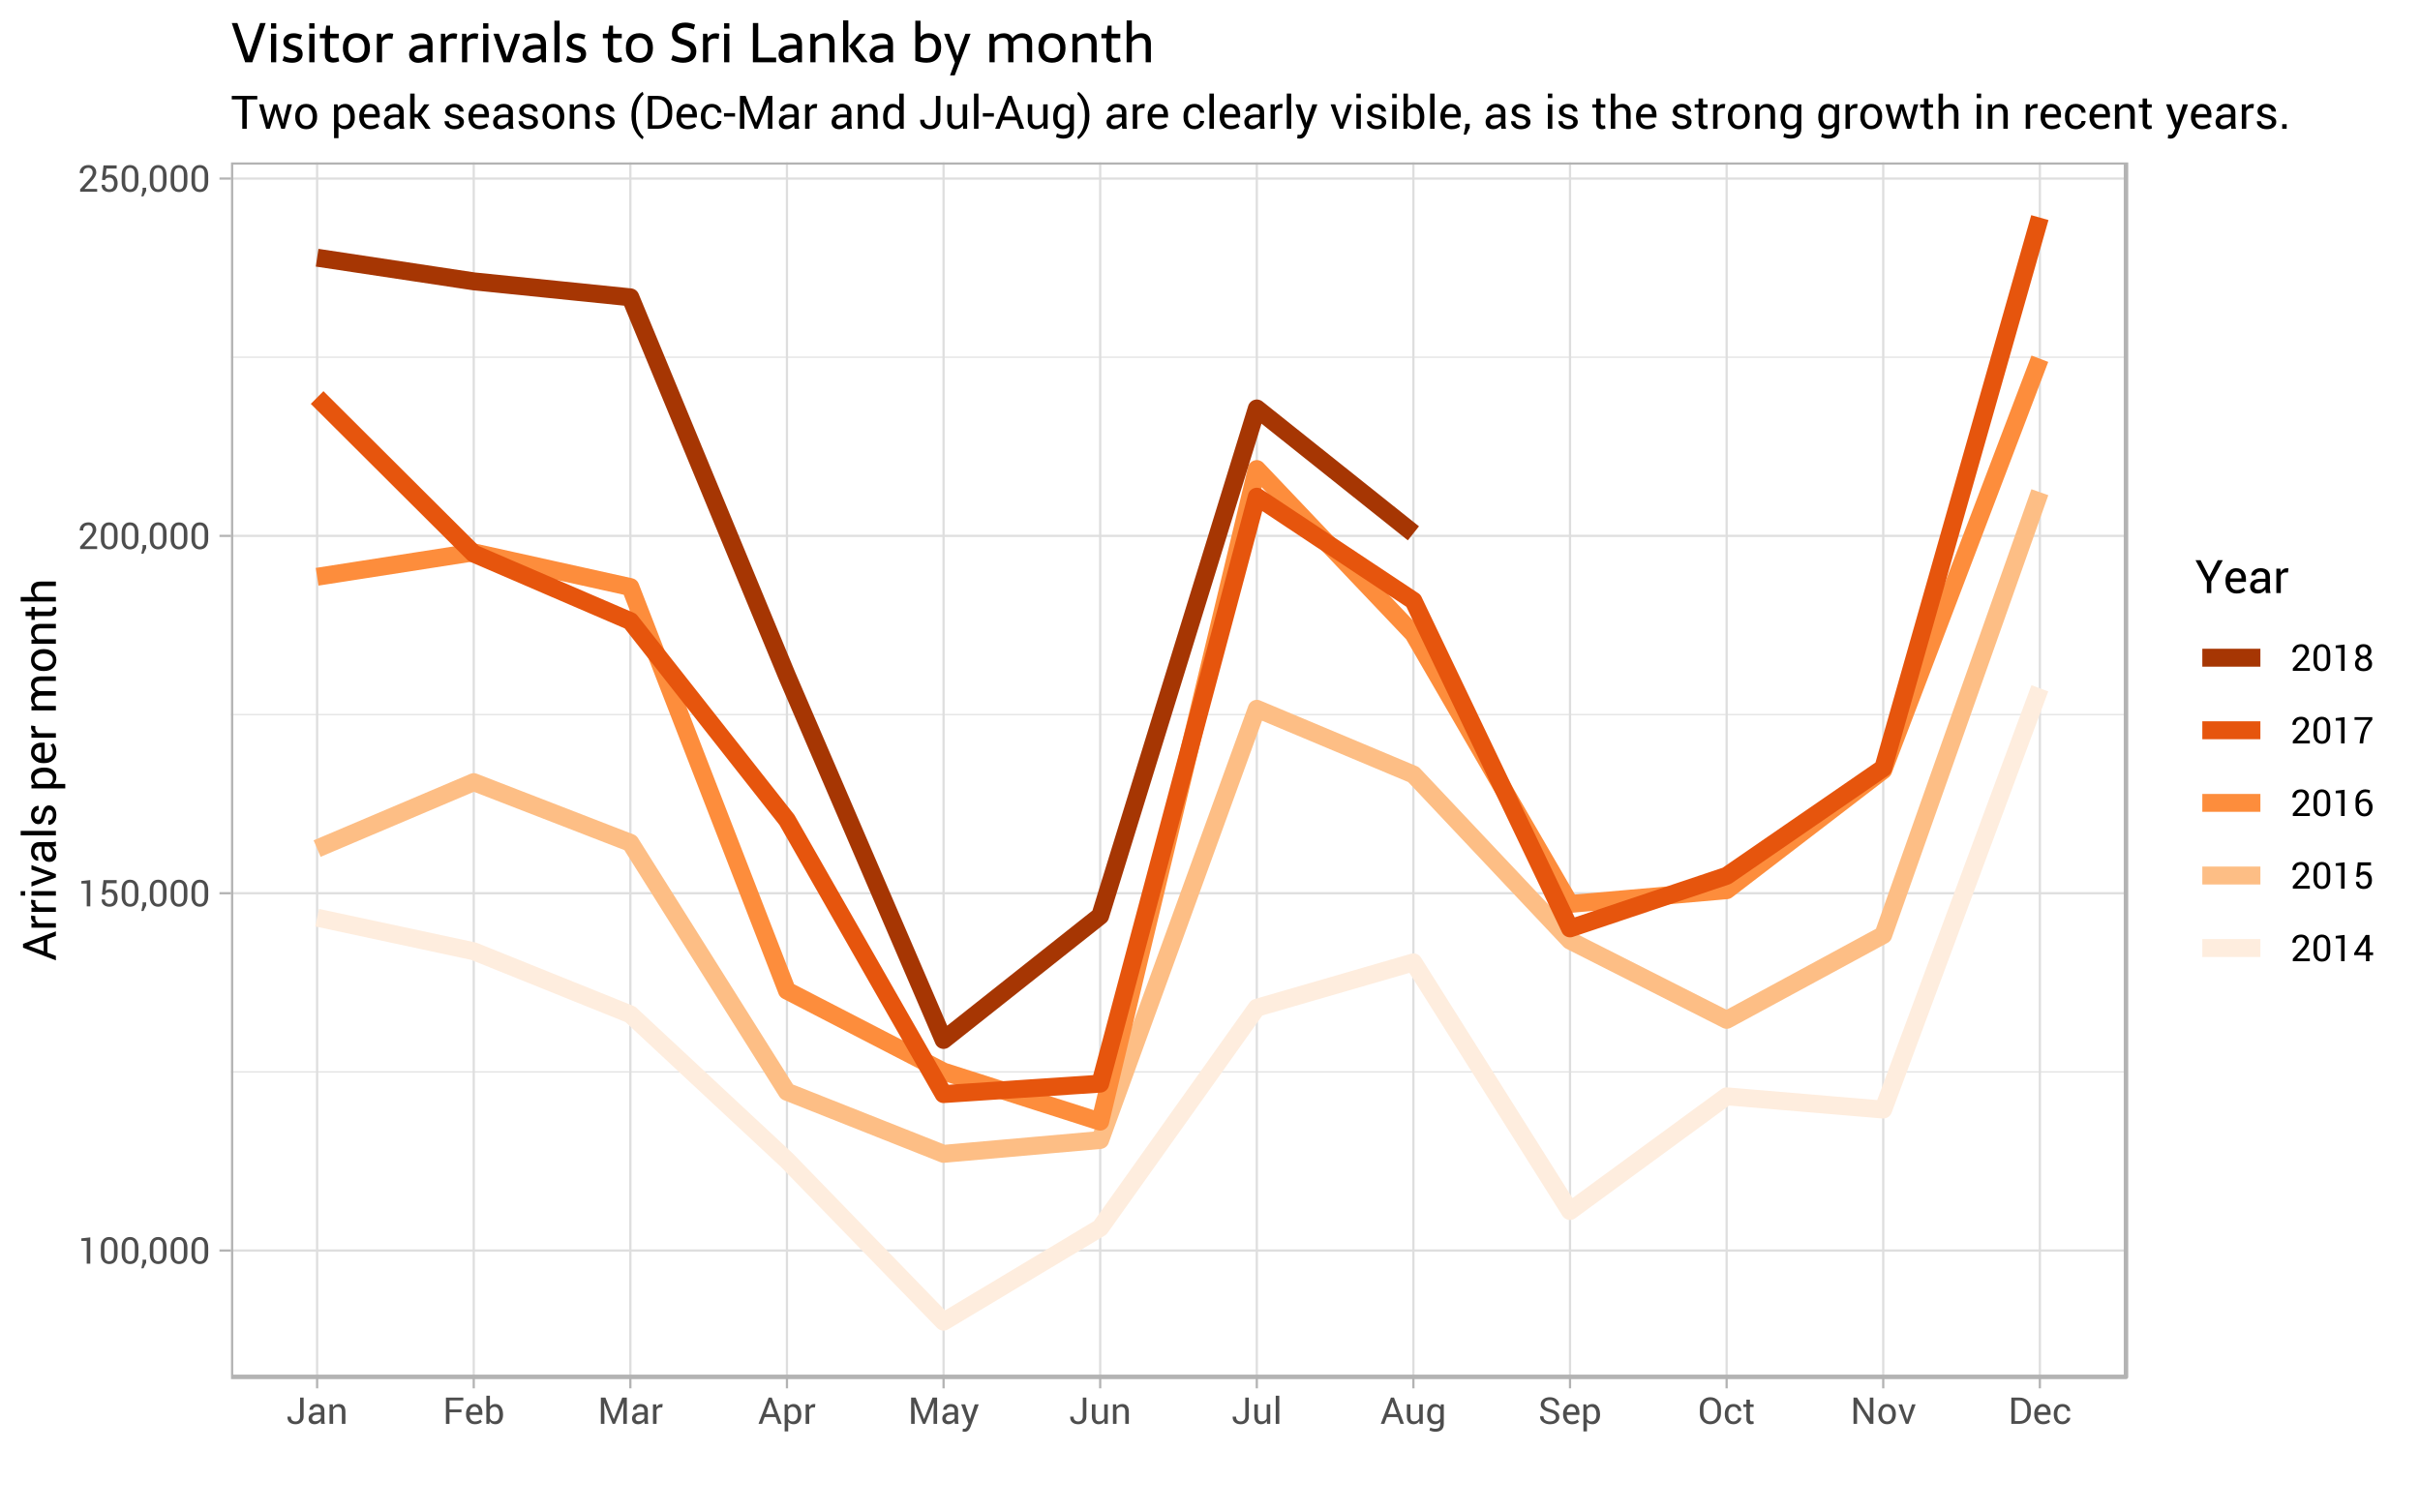 <?xml version="1.0" encoding="UTF-8"?>
<svg xmlns="http://www.w3.org/2000/svg" xmlns:xlink="http://www.w3.org/1999/xlink" width="576pt" height="360pt" viewBox="0 0 576 360" version="1.1">
<defs>
<g>
<symbol overflow="visible" id="glyph0-0">
<path style="stroke:none;" d=""/>
</symbol>
<symbol overflow="visible" id="glyph0-1">
<path style="stroke:none;" d="M 2.926 0 L 2.078 0 L 2.078 -5.43 L 0.801 -5.414 L 0.801 -6.023 L 2.926 -6.258 Z M 2.926 0 "/>
</symbol>
<symbol overflow="visible" id="glyph0-2">
<path style="stroke:none;" d="M 4.469 -2.383 C 4.465 -1.582 4.289 -0.969 3.938 -0.547 C 3.582 -0.121 3.098 0.086 2.484 0.09 C 1.867 0.086 1.379 -0.125 1.02 -0.551 C 0.66 -0.977 0.48 -1.586 0.484 -2.383 L 0.484 -3.867 C 0.48 -4.664 0.66 -5.273 1.02 -5.703 C 1.375 -6.129 1.859 -6.344 2.477 -6.348 C 3.09 -6.344 3.574 -6.129 3.934 -5.703 C 4.285 -5.273 4.465 -4.664 4.469 -3.867 Z M 3.621 -4.051 C 3.621 -4.586 3.523 -4.992 3.328 -5.27 C 3.133 -5.539 2.848 -5.676 2.477 -5.68 C 2.102 -5.676 1.816 -5.539 1.625 -5.27 C 1.426 -4.992 1.328 -4.586 1.332 -4.051 L 1.332 -2.215 C 1.328 -1.676 1.43 -1.266 1.629 -0.988 C 1.824 -0.711 2.109 -0.574 2.484 -0.574 C 2.855 -0.574 3.137 -0.711 3.332 -0.984 C 3.523 -1.258 3.621 -1.668 3.621 -2.215 Z M 3.621 -4.051 "/>
</symbol>
<symbol overflow="visible" id="glyph0-3">
<path style="stroke:none;" d="M 1.352 -0.207 L 0.711 1.109 L 0.207 1.109 L 0.508 -0.25 L 0.508 -0.949 L 1.352 -0.949 Z M 1.352 -0.207 "/>
</symbol>
<symbol overflow="visible" id="glyph0-4">
<path style="stroke:none;" d="M 0.754 -2.824 L 1.113 -6.258 L 4.246 -6.258 L 4.246 -5.504 L 1.832 -5.504 L 1.625 -3.746 C 1.75 -3.84 1.898 -3.922 2.062 -3.988 C 2.227 -4.051 2.414 -4.086 2.625 -4.094 C 3.199 -4.098 3.652 -3.91 3.984 -3.531 C 4.312 -3.148 4.477 -2.637 4.48 -1.992 C 4.477 -1.367 4.309 -0.863 3.977 -0.48 C 3.637 -0.102 3.145 0.086 2.504 0.09 C 1.973 0.086 1.531 -0.055 1.18 -0.344 C 0.824 -0.629 0.656 -1.055 0.676 -1.621 L 0.684 -1.645 L 1.449 -1.645 C 1.445 -1.305 1.543 -1.043 1.742 -0.855 C 1.934 -0.668 2.188 -0.574 2.504 -0.574 C 2.859 -0.574 3.141 -0.699 3.34 -0.953 C 3.535 -1.203 3.633 -1.547 3.637 -1.988 C 3.633 -2.387 3.531 -2.715 3.336 -2.973 C 3.133 -3.227 2.855 -3.355 2.504 -3.359 C 2.168 -3.355 1.93 -3.305 1.781 -3.207 C 1.633 -3.105 1.523 -2.953 1.457 -2.75 Z M 0.754 -2.824 "/>
</symbol>
<symbol overflow="visible" id="glyph0-5">
<path style="stroke:none;" d="M 4.562 0 L 0.508 0 L 0.508 -0.582 L 2.555 -2.859 C 2.922 -3.266 3.168 -3.59 3.301 -3.832 C 3.426 -4.074 3.492 -4.32 3.496 -4.57 C 3.492 -4.883 3.402 -5.145 3.223 -5.359 C 3.043 -5.57 2.801 -5.676 2.5 -5.68 C 2.066 -5.676 1.746 -5.566 1.543 -5.348 C 1.336 -5.125 1.234 -4.812 1.238 -4.414 L 0.426 -4.414 L 0.418 -4.438 C 0.398 -4.973 0.578 -5.426 0.953 -5.797 C 1.324 -6.16 1.84 -6.344 2.5 -6.348 C 3.059 -6.344 3.508 -6.18 3.844 -5.855 C 4.176 -5.523 4.34 -5.105 4.344 -4.602 C 4.34 -4.258 4.238 -3.918 4.039 -3.574 C 3.836 -3.23 3.555 -2.863 3.191 -2.477 L 1.547 -0.688 L 1.555 -0.664 L 4.562 -0.664 Z M 4.562 0 "/>
</symbol>
<symbol overflow="visible" id="glyph0-6">
<path style="stroke:none;" d="M 3.293 -6.258 L 4.137 -6.258 L 4.137 -1.73 C 4.137 -1.168 3.957 -0.727 3.605 -0.402 C 3.25 -0.074 2.793 0.086 2.23 0.09 C 1.625 0.086 1.145 -0.062 0.793 -0.367 C 0.434 -0.672 0.266 -1.117 0.285 -1.703 L 0.293 -1.727 L 1.105 -1.727 C 1.102 -1.34 1.199 -1.051 1.398 -0.859 C 1.59 -0.668 1.867 -0.574 2.23 -0.574 C 2.539 -0.574 2.793 -0.68 2.996 -0.891 C 3.191 -1.102 3.293 -1.383 3.293 -1.734 Z M 3.293 -6.258 "/>
</symbol>
<symbol overflow="visible" id="glyph0-7">
<path style="stroke:none;" d="M 3.473 0 C 3.441 -0.141 3.418 -0.262 3.406 -0.371 C 3.387 -0.473 3.379 -0.582 3.379 -0.695 C 3.219 -0.469 3.012 -0.281 2.758 -0.133 C 2.504 0.016 2.23 0.086 1.941 0.09 C 1.453 0.086 1.086 -0.035 0.836 -0.281 C 0.582 -0.527 0.457 -0.867 0.457 -1.305 C 0.457 -1.746 0.637 -2.094 0.996 -2.348 C 1.355 -2.594 1.84 -2.719 2.457 -2.723 L 3.379 -2.723 L 3.379 -3.184 C 3.375 -3.453 3.293 -3.672 3.129 -3.832 C 2.961 -3.988 2.723 -4.066 2.422 -4.07 C 2.148 -4.066 1.93 -3.996 1.758 -3.859 C 1.586 -3.719 1.5 -3.551 1.504 -3.359 L 0.695 -3.359 L 0.688 -3.387 C 0.664 -3.723 0.824 -4.031 1.164 -4.312 C 1.5 -4.594 1.934 -4.734 2.469 -4.734 C 2.992 -4.734 3.418 -4.598 3.742 -4.332 C 4.059 -4.062 4.219 -3.68 4.223 -3.176 L 4.223 -0.938 C 4.219 -0.77 4.227 -0.605 4.246 -0.453 C 4.262 -0.297 4.293 -0.148 4.344 0 Z M 2.066 -0.625 C 2.371 -0.621 2.648 -0.699 2.895 -0.859 C 3.141 -1.012 3.301 -1.191 3.379 -1.398 L 3.379 -2.152 L 2.43 -2.152 C 2.086 -2.148 1.812 -2.062 1.609 -1.895 C 1.402 -1.719 1.301 -1.52 1.301 -1.293 C 1.301 -1.086 1.363 -0.922 1.492 -0.805 C 1.621 -0.68 1.812 -0.621 2.066 -0.625 Z M 2.066 -0.625 "/>
</symbol>
<symbol overflow="visible" id="glyph0-8">
<path style="stroke:none;" d="M 1.371 -4.648 L 1.43 -3.957 C 1.586 -4.199 1.777 -4.391 2.012 -4.531 C 2.242 -4.664 2.508 -4.734 2.809 -4.734 C 3.309 -4.734 3.699 -4.586 3.973 -4.293 C 4.246 -4 4.383 -3.547 4.387 -2.934 L 4.387 0 L 3.539 0 L 3.539 -2.918 C 3.539 -3.324 3.457 -3.613 3.297 -3.789 C 3.133 -3.957 2.887 -4.043 2.555 -4.047 C 2.312 -4.043 2.098 -3.984 1.91 -3.871 C 1.723 -3.75 1.57 -3.59 1.461 -3.391 L 1.461 0 L 0.613 0 L 0.613 -4.648 Z M 1.371 -4.648 "/>
</symbol>
<symbol overflow="visible" id="glyph0-9">
<path style="stroke:none;" d="M 4.473 -2.766 L 1.621 -2.766 L 1.621 0 L 0.773 0 L 0.773 -6.258 L 4.91 -6.258 L 4.91 -5.59 L 1.621 -5.59 L 1.621 -3.434 L 4.473 -3.434 Z M 4.473 -2.766 "/>
</symbol>
<symbol overflow="visible" id="glyph0-10">
<path style="stroke:none;" d="M 2.543 0.09 C 1.895 0.086 1.379 -0.125 1 -0.555 C 0.613 -0.984 0.422 -1.543 0.426 -2.234 L 0.426 -2.422 C 0.422 -3.082 0.617 -3.633 1.016 -4.074 C 1.406 -4.512 1.875 -4.734 2.414 -4.734 C 3.039 -4.734 3.512 -4.543 3.836 -4.168 C 4.156 -3.785 4.316 -3.281 4.32 -2.656 L 4.32 -2.125 L 1.301 -2.125 L 1.289 -2.105 C 1.297 -1.656 1.41 -1.289 1.629 -1.004 C 1.848 -0.715 2.152 -0.574 2.543 -0.574 C 2.828 -0.574 3.078 -0.613 3.297 -0.695 C 3.512 -0.777 3.699 -0.891 3.859 -1.035 L 4.188 -0.484 C 4.02 -0.316 3.801 -0.18 3.531 -0.074 C 3.258 0.035 2.93 0.086 2.543 0.09 Z M 2.414 -4.07 C 2.129 -4.066 1.887 -3.945 1.688 -3.711 C 1.484 -3.469 1.359 -3.172 1.32 -2.812 L 1.328 -2.793 L 3.473 -2.793 L 3.473 -2.902 C 3.469 -3.23 3.379 -3.508 3.203 -3.734 C 3.023 -3.953 2.762 -4.066 2.414 -4.07 Z M 2.414 -4.07 "/>
</symbol>
<symbol overflow="visible" id="glyph0-11">
<path style="stroke:none;" d="M 4.586 -2.148 C 4.582 -1.477 4.422 -0.938 4.102 -0.527 C 3.777 -0.117 3.332 0.086 2.773 0.09 C 2.461 0.086 2.195 0.031 1.973 -0.086 C 1.742 -0.203 1.555 -0.379 1.41 -0.613 L 1.305 0 L 0.613 0 L 0.613 -6.703 L 1.461 -6.703 L 1.461 -4.098 C 1.602 -4.301 1.785 -4.461 2.004 -4.57 C 2.219 -4.68 2.469 -4.734 2.762 -4.734 C 3.332 -4.734 3.781 -4.504 4.102 -4.047 C 4.422 -3.586 4.582 -2.984 4.586 -2.238 Z M 3.738 -2.238 C 3.738 -2.77 3.637 -3.203 3.441 -3.543 C 3.242 -3.875 2.945 -4.043 2.547 -4.047 C 2.285 -4.043 2.066 -3.98 1.887 -3.855 C 1.707 -3.727 1.562 -3.555 1.461 -3.344 L 1.461 -1.328 C 1.566 -1.098 1.711 -0.918 1.887 -0.789 C 2.062 -0.66 2.285 -0.598 2.555 -0.598 C 2.953 -0.598 3.25 -0.738 3.445 -1.023 C 3.641 -1.305 3.738 -1.68 3.738 -2.148 Z M 3.738 -2.238 "/>
</symbol>
<symbol overflow="visible" id="glyph0-12">
<path style="stroke:none;" d="M 1.855 -6.258 L 3.852 -1.172 L 3.875 -1.172 L 5.871 -6.258 L 6.953 -6.258 L 6.953 0 L 6.105 0 L 6.105 -2.477 L 6.191 -5.02 L 6.172 -5.023 L 4.141 0 L 3.578 0 L 1.559 -5.012 L 1.539 -5.008 L 1.621 -2.477 L 1.621 0 L 0.773 0 L 0.773 -6.258 Z M 1.855 -6.258 "/>
</symbol>
<symbol overflow="visible" id="glyph0-13">
<path style="stroke:none;" d="M 2.816 -3.902 L 2.379 -3.926 C 2.156 -3.926 1.969 -3.871 1.816 -3.766 C 1.66 -3.66 1.539 -3.512 1.461 -3.32 L 1.461 0 L 0.613 0 L 0.613 -4.648 L 1.371 -4.648 L 1.453 -3.969 C 1.582 -4.207 1.742 -4.395 1.938 -4.531 C 2.129 -4.664 2.352 -4.734 2.609 -4.734 C 2.668 -4.734 2.73 -4.727 2.789 -4.719 C 2.844 -4.703 2.891 -4.695 2.93 -4.688 Z M 2.816 -3.902 "/>
</symbol>
<symbol overflow="visible" id="glyph0-14">
<path style="stroke:none;" d="M 4.164 -1.613 L 1.543 -1.613 L 0.949 0 L 0.086 0 L 2.504 -6.258 L 3.23 -6.258 L 5.613 0 L 4.75 0 Z M 1.805 -2.32 L 3.91 -2.32 L 2.879 -5.168 L 2.852 -5.168 Z M 1.805 -2.32 "/>
</symbol>
<symbol overflow="visible" id="glyph0-15">
<path style="stroke:none;" d="M 4.578 -2.148 C 4.574 -1.477 4.414 -0.938 4.094 -0.527 C 3.77 -0.117 3.328 0.086 2.766 0.09 C 2.477 0.086 2.223 0.043 2.012 -0.055 C 1.793 -0.148 1.609 -0.293 1.461 -0.484 L 1.461 1.789 L 0.613 1.789 L 0.613 -4.648 L 1.262 -4.648 L 1.398 -4.047 C 1.547 -4.27 1.734 -4.441 1.965 -4.559 C 2.188 -4.676 2.453 -4.734 2.754 -4.734 C 3.328 -4.734 3.773 -4.504 4.098 -4.047 C 4.414 -3.59 4.574 -2.988 4.578 -2.238 Z M 3.73 -2.242 C 3.727 -2.766 3.621 -3.199 3.418 -3.539 C 3.207 -3.875 2.902 -4.043 2.5 -4.047 C 2.254 -4.043 2.047 -3.988 1.879 -3.883 C 1.703 -3.77 1.562 -3.617 1.461 -3.43 L 1.461 -1.184 C 1.562 -0.992 1.703 -0.84 1.879 -0.734 C 2.047 -0.625 2.258 -0.574 2.508 -0.574 C 2.906 -0.574 3.207 -0.719 3.418 -1.016 C 3.621 -1.305 3.727 -1.684 3.73 -2.152 Z M 3.73 -2.242 "/>
</symbol>
<symbol overflow="visible" id="glyph0-16">
<path style="stroke:none;" d="M 2.035 -1.723 L 2.188 -1.141 L 2.211 -1.141 L 3.355 -4.648 L 4.297 -4.648 L 2.344 0.715 C 2.223 1.023 2.051 1.293 1.836 1.527 C 1.613 1.758 1.32 1.875 0.949 1.879 C 0.879 1.875 0.789 1.867 0.688 1.855 C 0.578 1.836 0.496 1.82 0.441 1.809 L 0.527 1.145 C 0.512 1.137 0.562 1.141 0.68 1.152 C 0.797 1.156 0.871 1.16 0.906 1.164 C 1.082 1.16 1.23 1.078 1.348 0.922 C 1.461 0.758 1.555 0.582 1.637 0.391 L 1.84 -0.094 L 0.113 -4.648 L 1.059 -4.648 Z M 2.035 -1.723 "/>
</symbol>
<symbol overflow="visible" id="glyph0-17">
<path style="stroke:none;" d="M 3.566 -0.688 C 3.418 -0.434 3.23 -0.242 3.004 -0.109 C 2.773 0.023 2.508 0.086 2.207 0.09 C 1.699 0.086 1.305 -0.07 1.023 -0.395 C 0.738 -0.715 0.598 -1.219 0.598 -1.906 L 0.598 -4.648 L 1.445 -4.648 L 1.445 -1.898 C 1.441 -1.402 1.516 -1.059 1.664 -0.875 C 1.809 -0.688 2.035 -0.598 2.348 -0.598 C 2.645 -0.598 2.891 -0.656 3.09 -0.777 C 3.285 -0.898 3.434 -1.07 3.535 -1.297 L 3.535 -4.648 L 4.383 -4.648 L 4.383 0 L 3.621 0 Z M 3.566 -0.688 "/>
</symbol>
<symbol overflow="visible" id="glyph0-18">
<path style="stroke:none;" d="M 1.531 0 L 0.684 0 L 0.684 -6.703 L 1.531 -6.703 Z M 1.531 0 "/>
</symbol>
<symbol overflow="visible" id="glyph0-19">
<path style="stroke:none;" d="M 0.43 -2.238 C 0.426 -2.984 0.59 -3.586 0.918 -4.047 C 1.242 -4.504 1.695 -4.734 2.273 -4.734 C 2.566 -4.734 2.824 -4.672 3.051 -4.555 C 3.273 -4.434 3.461 -4.266 3.609 -4.043 L 3.711 -4.648 L 4.387 -4.648 L 4.387 0.027 C 4.383 0.617 4.211 1.074 3.867 1.398 C 3.52 1.715 3.02 1.875 2.367 1.879 C 2.141 1.875 1.898 1.844 1.641 1.785 C 1.383 1.719 1.152 1.637 0.957 1.535 L 1.172 0.875 C 1.324 0.957 1.508 1.027 1.723 1.082 C 1.938 1.133 2.148 1.16 2.359 1.164 C 2.77 1.16 3.07 1.066 3.258 0.883 C 3.445 0.691 3.539 0.406 3.539 0.027 L 3.539 -0.5 C 3.387 -0.301 3.203 -0.156 2.992 -0.059 C 2.777 0.039 2.535 0.086 2.266 0.09 C 1.691 0.086 1.242 -0.117 0.918 -0.527 C 0.59 -0.941 0.426 -1.48 0.43 -2.148 Z M 1.277 -2.148 C 1.277 -1.68 1.375 -1.305 1.574 -1.023 C 1.77 -0.738 2.07 -0.598 2.477 -0.598 C 2.73 -0.598 2.945 -0.652 3.117 -0.77 C 3.289 -0.883 3.43 -1.047 3.539 -1.262 L 3.539 -3.402 C 3.43 -3.598 3.285 -3.754 3.113 -3.871 C 2.934 -3.984 2.727 -4.043 2.484 -4.047 C 2.078 -4.043 1.773 -3.875 1.578 -3.539 C 1.375 -3.203 1.277 -2.77 1.277 -2.238 Z M 1.277 -2.148 "/>
</symbol>
<symbol overflow="visible" id="glyph0-20">
<path style="stroke:none;" d="M 4.18 -1.574 C 4.176 -1.859 4.07 -2.098 3.855 -2.289 C 3.641 -2.48 3.258 -2.645 2.715 -2.777 C 2.051 -2.934 1.535 -3.164 1.164 -3.473 C 0.793 -3.777 0.609 -4.164 0.609 -4.633 C 0.609 -5.117 0.809 -5.523 1.207 -5.855 C 1.605 -6.18 2.121 -6.344 2.762 -6.348 C 3.441 -6.344 3.988 -6.156 4.398 -5.781 C 4.801 -5.402 4.996 -4.969 4.984 -4.477 L 4.977 -4.453 L 4.168 -4.453 C 4.164 -4.816 4.043 -5.109 3.805 -5.34 C 3.559 -5.562 3.211 -5.676 2.762 -5.68 C 2.34 -5.676 2.02 -5.582 1.793 -5.395 C 1.566 -5.203 1.453 -4.953 1.457 -4.648 C 1.453 -4.375 1.574 -4.148 1.82 -3.969 C 2.062 -3.781 2.457 -3.621 3.008 -3.488 C 3.664 -3.324 4.168 -3.086 4.512 -2.766 C 4.855 -2.445 5.027 -2.051 5.027 -1.586 C 5.027 -1.078 4.82 -0.672 4.406 -0.367 C 3.992 -0.062 3.453 0.086 2.793 0.09 C 2.164 0.086 1.613 -0.078 1.137 -0.418 C 0.656 -0.754 0.422 -1.207 0.438 -1.777 L 0.445 -1.805 L 1.254 -1.805 C 1.254 -1.402 1.398 -1.094 1.695 -0.887 C 1.988 -0.676 2.355 -0.574 2.793 -0.574 C 3.219 -0.574 3.555 -0.664 3.805 -0.844 C 4.051 -1.023 4.176 -1.266 4.18 -1.574 Z M 4.18 -1.574 "/>
</symbol>
<symbol overflow="visible" id="glyph0-21">
<path style="stroke:none;" d="M 5.508 -2.57 C 5.508 -1.801 5.27 -1.164 4.797 -0.664 C 4.32 -0.16 3.707 0.086 2.953 0.09 C 2.219 0.086 1.621 -0.16 1.168 -0.664 C 0.707 -1.164 0.48 -1.801 0.484 -2.57 L 0.484 -3.684 C 0.48 -4.441 0.707 -5.074 1.168 -5.586 C 1.621 -6.09 2.219 -6.344 2.953 -6.348 C 3.707 -6.344 4.32 -6.09 4.797 -5.586 C 5.27 -5.078 5.508 -4.445 5.508 -3.684 Z M 4.664 -3.691 C 4.664 -4.262 4.508 -4.73 4.199 -5.102 C 3.887 -5.465 3.473 -5.648 2.953 -5.652 C 2.457 -5.648 2.062 -5.465 1.77 -5.102 C 1.477 -4.73 1.328 -4.262 1.332 -3.691 L 1.332 -2.57 C 1.328 -1.988 1.477 -1.516 1.77 -1.152 C 2.062 -0.781 2.457 -0.598 2.953 -0.602 C 3.477 -0.598 3.891 -0.781 4.199 -1.148 C 4.508 -1.516 4.664 -1.988 4.664 -2.57 Z M 4.664 -3.691 "/>
</symbol>
<symbol overflow="visible" id="glyph0-22">
<path style="stroke:none;" d="M 2.504 -0.574 C 2.781 -0.574 3.031 -0.66 3.246 -0.832 C 3.457 -1.004 3.562 -1.215 3.566 -1.473 L 4.328 -1.473 L 4.336 -1.449 C 4.348 -1.043 4.168 -0.688 3.801 -0.379 C 3.43 -0.066 2.996 0.086 2.504 0.09 C 1.824 0.086 1.309 -0.129 0.953 -0.57 C 0.594 -1.008 0.414 -1.562 0.418 -2.234 L 0.418 -2.414 C 0.414 -3.074 0.594 -3.625 0.957 -4.07 C 1.312 -4.512 1.828 -4.734 2.504 -4.734 C 3.043 -4.734 3.488 -4.574 3.836 -4.254 C 4.18 -3.934 4.348 -3.539 4.34 -3.074 L 4.332 -3.047 L 3.566 -3.047 C 3.562 -3.328 3.461 -3.566 3.266 -3.77 C 3.062 -3.965 2.809 -4.066 2.504 -4.07 C 2.059 -4.066 1.742 -3.906 1.551 -3.59 C 1.359 -3.27 1.266 -2.879 1.266 -2.418 L 1.266 -2.238 C 1.266 -1.762 1.359 -1.363 1.551 -1.047 C 1.738 -0.73 2.055 -0.574 2.504 -0.574 Z M 2.504 -0.574 "/>
</symbol>
<symbol overflow="visible" id="glyph0-23">
<path style="stroke:none;" d="M 1.73 -5.77 L 1.73 -4.648 L 2.613 -4.648 L 2.613 -4.023 L 1.73 -4.023 L 1.73 -1.199 C 1.727 -0.977 1.773 -0.824 1.867 -0.738 C 1.957 -0.648 2.078 -0.602 2.227 -0.605 C 2.273 -0.602 2.324 -0.609 2.387 -0.621 C 2.441 -0.633 2.496 -0.645 2.543 -0.664 L 2.656 -0.086 C 2.59 -0.031 2.5 0.008 2.379 0.039 C 2.254 0.07 2.129 0.086 2.012 0.09 C 1.664 0.086 1.391 -0.012 1.191 -0.219 C 0.984 -0.422 0.883 -0.75 0.887 -1.199 L 0.887 -4.023 L 0.145 -4.023 L 0.145 -4.648 L 0.887 -4.648 L 0.887 -5.77 Z M 1.73 -5.77 "/>
</symbol>
<symbol overflow="visible" id="glyph0-24">
<path style="stroke:none;" d="M 5.504 0 L 4.656 0 L 1.645 -4.84 L 1.621 -4.828 L 1.621 0 L 0.773 0 L 0.773 -6.258 L 1.621 -6.258 L 4.633 -1.426 L 4.656 -1.434 L 4.656 -6.258 L 5.504 -6.258 Z M 5.504 0 "/>
</symbol>
<symbol overflow="visible" id="glyph0-25">
<path style="stroke:none;" d="M 0.418 -2.367 C 0.414 -3.055 0.602 -3.621 0.977 -4.066 C 1.348 -4.512 1.852 -4.734 2.492 -4.734 C 3.133 -4.734 3.645 -4.512 4.02 -4.066 C 4.395 -3.621 4.582 -3.055 4.582 -2.367 L 4.582 -2.273 C 4.582 -1.578 4.395 -1.008 4.023 -0.57 C 3.648 -0.129 3.141 0.086 2.5 0.09 C 1.855 0.086 1.348 -0.133 0.977 -0.574 C 0.602 -1.016 0.414 -1.582 0.418 -2.273 Z M 1.262 -2.273 C 1.258 -1.781 1.363 -1.375 1.574 -1.055 C 1.781 -0.734 2.09 -0.574 2.5 -0.574 C 2.902 -0.574 3.207 -0.734 3.418 -1.055 C 3.625 -1.375 3.73 -1.781 3.734 -2.273 L 3.734 -2.371 C 3.73 -2.852 3.625 -3.254 3.418 -3.582 C 3.203 -3.902 2.895 -4.066 2.492 -4.07 C 2.086 -4.066 1.781 -3.902 1.574 -3.582 C 1.363 -3.254 1.258 -2.852 1.262 -2.371 Z M 1.262 -2.273 "/>
</symbol>
<symbol overflow="visible" id="glyph0-26">
<path style="stroke:none;" d="M 2.164 -1.371 L 2.238 -1.043 L 2.266 -1.043 L 2.348 -1.371 L 3.418 -4.648 L 4.281 -4.648 L 2.57 0 L 1.93 0 L 0.199 -4.648 L 1.066 -4.648 Z M 2.164 -1.371 "/>
</symbol>
<symbol overflow="visible" id="glyph0-27">
<path style="stroke:none;" d="M 0.773 0 L 0.773 -6.258 L 2.695 -6.258 C 3.512 -6.258 4.168 -6.004 4.664 -5.504 C 5.16 -4.996 5.406 -4.348 5.41 -3.555 L 5.41 -2.699 C 5.406 -1.898 5.16 -1.25 4.664 -0.75 C 4.168 -0.25 3.512 0 2.695 0 Z M 1.621 -5.59 L 1.621 -0.664 L 2.695 -0.664 C 3.273 -0.66 3.727 -0.852 4.062 -1.234 C 4.391 -1.613 4.559 -2.102 4.562 -2.699 L 4.562 -3.562 C 4.559 -4.152 4.391 -4.637 4.062 -5.02 C 3.727 -5.398 3.273 -5.59 2.695 -5.59 Z M 1.621 -5.59 "/>
</symbol>
<symbol overflow="visible" id="glyph0-28">
<path style="stroke:none;" d="M 4.34 -4.625 C 4.336 -4.293 4.242 -4.008 4.062 -3.766 C 3.875 -3.52 3.629 -3.336 3.32 -3.219 C 3.68 -3.09 3.969 -2.895 4.188 -2.625 C 4.402 -2.355 4.512 -2.043 4.512 -1.691 C 4.512 -1.109 4.32 -0.668 3.945 -0.367 C 3.566 -0.062 3.078 0.086 2.48 0.09 C 1.863 0.086 1.371 -0.062 0.996 -0.367 C 0.621 -0.668 0.434 -1.109 0.438 -1.691 C 0.434 -2.043 0.539 -2.355 0.754 -2.625 C 0.965 -2.895 1.254 -3.09 1.617 -3.219 C 1.305 -3.336 1.059 -3.52 0.879 -3.766 C 0.699 -4.008 0.609 -4.293 0.613 -4.625 C 0.609 -5.172 0.777 -5.598 1.121 -5.898 C 1.457 -6.195 1.906 -6.344 2.469 -6.348 C 3.016 -6.344 3.465 -6.195 3.816 -5.898 C 4.16 -5.598 4.336 -5.172 4.34 -4.625 Z M 3.668 -1.711 C 3.668 -2.055 3.555 -2.336 3.328 -2.555 C 3.102 -2.773 2.812 -2.883 2.469 -2.887 C 2.113 -2.883 1.828 -2.773 1.613 -2.555 C 1.391 -2.336 1.281 -2.055 1.285 -1.711 C 1.281 -1.355 1.391 -1.074 1.609 -0.875 C 1.824 -0.672 2.113 -0.574 2.48 -0.574 C 2.828 -0.574 3.113 -0.676 3.336 -0.879 C 3.555 -1.082 3.668 -1.359 3.668 -1.711 Z M 3.492 -4.605 C 3.492 -4.914 3.395 -5.168 3.203 -5.375 C 3.008 -5.574 2.762 -5.676 2.469 -5.68 C 2.164 -5.676 1.922 -5.578 1.738 -5.387 C 1.551 -5.188 1.457 -4.93 1.461 -4.605 C 1.457 -4.285 1.551 -4.027 1.742 -3.84 C 1.926 -3.645 2.172 -3.551 2.48 -3.555 C 2.773 -3.551 3.016 -3.645 3.207 -3.84 C 3.395 -4.027 3.492 -4.285 3.492 -4.605 Z M 3.492 -4.605 "/>
</symbol>
<symbol overflow="visible" id="glyph0-29">
<path style="stroke:none;" d="M 4.562 -5.59 C 3.805 -4.691 3.293 -3.895 3.031 -3.199 C 2.762 -2.504 2.57 -1.66 2.457 -0.676 L 2.391 0 L 1.543 0 L 1.613 -0.676 C 1.73 -1.656 1.965 -2.539 2.312 -3.316 C 2.656 -4.09 3.129 -4.848 3.734 -5.59 L 0.332 -5.59 L 0.332 -6.258 L 4.562 -6.258 Z M 4.562 -5.59 "/>
</symbol>
<symbol overflow="visible" id="glyph0-30">
<path style="stroke:none;" d="M 2.902 -6.348 C 3.113 -6.344 3.328 -6.32 3.539 -6.273 C 3.75 -6.223 3.922 -6.16 4.062 -6.09 L 3.879 -5.441 C 3.738 -5.508 3.59 -5.566 3.438 -5.613 C 3.285 -5.656 3.105 -5.676 2.902 -5.68 C 2.449 -5.676 2.09 -5.496 1.82 -5.141 C 1.543 -4.781 1.406 -4.316 1.41 -3.742 L 1.41 -3.645 C 1.59 -3.801 1.801 -3.926 2.039 -4.02 C 2.273 -4.109 2.527 -4.152 2.801 -4.156 C 3.359 -4.152 3.805 -3.961 4.137 -3.574 C 4.469 -3.188 4.633 -2.695 4.637 -2.105 C 4.633 -1.453 4.457 -0.926 4.105 -0.52 C 3.75 -0.113 3.277 0.086 2.691 0.09 C 2.074 0.086 1.566 -0.133 1.168 -0.574 C 0.762 -1.02 0.562 -1.645 0.566 -2.453 L 0.566 -3.648 C 0.562 -4.449 0.785 -5.098 1.234 -5.598 C 1.68 -6.094 2.234 -6.344 2.902 -6.348 Z M 2.613 -3.523 C 2.324 -3.52 2.078 -3.461 1.875 -3.348 C 1.672 -3.227 1.516 -3.07 1.41 -2.879 L 1.41 -2.375 C 1.406 -1.797 1.527 -1.355 1.773 -1.043 C 2.016 -0.73 2.32 -0.574 2.691 -0.574 C 3.035 -0.574 3.305 -0.719 3.5 -1.016 C 3.688 -1.305 3.785 -1.672 3.789 -2.109 C 3.785 -2.52 3.68 -2.855 3.477 -3.125 C 3.266 -3.387 2.98 -3.52 2.613 -3.523 Z M 2.613 -3.523 "/>
</symbol>
<symbol overflow="visible" id="glyph0-31">
<path style="stroke:none;" d="M 3.891 -2.105 L 4.754 -2.105 L 4.754 -1.441 L 3.891 -1.441 L 3.891 0 L 3.047 0 L 3.047 -1.441 L 0.238 -1.441 L 0.238 -1.918 L 2.996 -6.258 L 3.891 -6.258 Z M 1.141 -2.105 L 3.047 -2.105 L 3.047 -5.039 L 3.02 -5.043 L 2.938 -4.828 Z M 1.141 -2.105 "/>
</symbol>
<symbol overflow="visible" id="glyph1-0">
<path style="stroke:none;" d=""/>
</symbol>
<symbol overflow="visible" id="glyph1-1">
<path style="stroke:none;" d="M -2.016 -5.203 L -2.016 -1.93 L 0 -1.188 L 0 -0.109 L -7.82 -3.133 L -7.82 -4.039 L 0 -7.016 L 0 -5.934 Z M -2.898 -2.258 L -2.898 -4.887 L -6.461 -3.598 L -6.461 -3.566 Z M -2.898 -2.258 "/>
</symbol>
<symbol overflow="visible" id="glyph1-2">
<path style="stroke:none;" d="M -4.875 -3.52 L -4.91 -2.977 C -4.91 -2.695 -4.844 -2.457 -4.711 -2.27 C -4.578 -2.074 -4.391 -1.93 -4.152 -1.828 L 0 -1.828 L 0 -0.77 L -5.812 -0.77 L -5.812 -1.715 L -4.961 -1.816 C -5.262 -1.98 -5.496 -2.184 -5.664 -2.426 C -5.832 -2.668 -5.918 -2.945 -5.918 -3.262 C -5.918 -3.336 -5.91 -3.41 -5.898 -3.484 C -5.887 -3.555 -5.875 -3.613 -5.859 -3.664 Z M -4.875 -3.52 "/>
</symbol>
<symbol overflow="visible" id="glyph1-3">
<path style="stroke:none;" d="M 0 -1.914 L 0 -0.855 L -5.812 -0.855 L -5.812 -1.914 Z M -7.301 -1.914 L -7.301 -0.855 L -8.379 -0.855 L -8.379 -1.914 Z M -7.301 -1.914 "/>
</symbol>
<symbol overflow="visible" id="glyph1-4">
<path style="stroke:none;" d="M -1.715 -2.707 L -1.305 -2.797 L -1.305 -2.832 L -1.715 -2.934 L -5.812 -4.27 L -5.812 -5.352 L 0 -3.211 L 0 -2.41 L -5.812 -0.246 L -5.812 -1.332 Z M -1.715 -2.707 "/>
</symbol>
<symbol overflow="visible" id="glyph1-5">
<path style="stroke:none;" d="M 0 -4.34 C -0.172 -4.301 -0.324 -4.273 -0.461 -4.254 C -0.594 -4.234 -0.73 -4.223 -0.871 -4.223 C -0.586 -4.023 -0.352 -3.766 -0.168 -3.449 C 0.02 -3.133 0.109 -2.793 0.113 -2.43 C 0.109 -1.82 -0.043 -1.359 -0.352 -1.043 C -0.66 -0.727 -1.086 -0.566 -1.633 -0.57 C -2.184 -0.566 -2.617 -0.793 -2.934 -1.242 C -3.246 -1.691 -3.402 -2.301 -3.406 -3.07 L -3.406 -4.223 L -3.98 -4.223 C -4.316 -4.219 -4.586 -4.113 -4.789 -3.91 C -4.984 -3.699 -5.086 -3.406 -5.086 -3.031 C -5.086 -2.688 -4.996 -2.41 -4.824 -2.199 C -4.648 -1.98 -4.441 -1.875 -4.199 -1.879 L -4.199 -0.871 L -4.234 -0.859 C -4.652 -0.836 -5.039 -1.035 -5.391 -1.457 C -5.742 -1.875 -5.918 -2.418 -5.918 -3.09 C -5.918 -3.746 -5.75 -4.277 -5.414 -4.68 C -5.078 -5.078 -4.594 -5.277 -3.969 -5.281 L -1.172 -5.281 C -0.961 -5.277 -0.758 -5.289 -0.566 -5.312 C -0.371 -5.332 -0.184 -5.371 0 -5.43 Z M -0.777 -2.582 C -0.773 -2.961 -0.871 -3.305 -1.07 -3.617 C -1.266 -3.922 -1.492 -4.125 -1.75 -4.223 L -2.691 -4.223 L -2.691 -3.035 C -2.688 -2.605 -2.582 -2.262 -2.367 -2.012 C -2.152 -1.754 -1.898 -1.629 -1.613 -1.629 C -1.355 -1.629 -1.152 -1.707 -1.004 -1.867 C -0.848 -2.027 -0.773 -2.266 -0.777 -2.582 Z M -0.777 -2.582 "/>
</symbol>
<symbol overflow="visible" id="glyph1-6">
<path style="stroke:none;" d="M 0 -1.914 L 0 -0.855 L -8.379 -0.855 L -8.379 -1.914 Z M 0 -1.914 "/>
</symbol>
<symbol overflow="visible" id="glyph1-7">
<path style="stroke:none;" d="M -1.547 -4.148 C -1.777 -4.148 -1.969 -4.059 -2.121 -3.879 C -2.27 -3.699 -2.398 -3.363 -2.516 -2.875 C -2.664 -2.168 -2.871 -1.637 -3.137 -1.281 C -3.395 -0.922 -3.754 -0.742 -4.215 -0.746 C -4.684 -0.742 -5.086 -0.945 -5.418 -1.348 C -5.75 -1.746 -5.918 -2.27 -5.918 -2.918 C -5.918 -3.594 -5.742 -4.129 -5.395 -4.531 C -5.047 -4.926 -4.625 -5.117 -4.129 -5.102 L -4.098 -5.094 L -4.098 -4.082 C -4.348 -4.078 -4.578 -3.973 -4.781 -3.762 C -4.984 -3.547 -5.086 -3.266 -5.086 -2.918 C -5.086 -2.539 -5.004 -2.258 -4.84 -2.078 C -4.676 -1.895 -4.477 -1.805 -4.242 -1.805 C -4.012 -1.805 -3.828 -1.883 -3.699 -2.047 C -3.562 -2.203 -3.445 -2.531 -3.348 -3.031 C -3.184 -3.758 -2.969 -4.305 -2.703 -4.664 C -2.43 -5.023 -2.07 -5.203 -1.617 -5.203 C -1.102 -5.203 -0.684 -4.992 -0.363 -4.578 C -0.047 -4.156 0.109 -3.613 0.113 -2.945 C 0.109 -2.199 -0.074 -1.613 -0.449 -1.191 C -0.824 -0.762 -1.262 -0.562 -1.766 -0.586 L -1.801 -0.598 L -1.801 -1.605 C -1.422 -1.621 -1.148 -1.758 -0.977 -2.023 C -0.801 -2.281 -0.715 -2.59 -0.719 -2.945 C -0.715 -3.316 -0.789 -3.609 -0.945 -3.828 C -1.094 -4.039 -1.297 -4.148 -1.547 -4.148 Z M -1.547 -4.148 "/>
</symbol>
<symbol overflow="visible" id="glyph1-8">
<path style="stroke:none;" d=""/>
</symbol>
<symbol overflow="visible" id="glyph1-9">
<path style="stroke:none;" d="M -2.684 -5.719 C -1.848 -5.719 -1.172 -5.516 -0.656 -5.117 C -0.145 -4.711 0.109 -4.16 0.113 -3.461 C 0.109 -3.098 0.055 -2.781 -0.066 -2.516 C -0.184 -2.242 -0.363 -2.016 -0.605 -1.828 L 2.234 -1.824 L 2.234 -0.77 L -5.812 -0.77 L -5.812 -1.578 L -5.059 -1.746 C -5.332 -1.934 -5.547 -2.168 -5.695 -2.453 C -5.844 -2.734 -5.918 -3.062 -5.918 -3.441 C -5.918 -4.16 -5.633 -4.723 -5.062 -5.121 C -4.492 -5.52 -3.734 -5.719 -2.797 -5.719 Z M -2.801 -4.664 C -3.457 -4.664 -3.996 -4.531 -4.422 -4.273 C -4.844 -4.008 -5.055 -3.625 -5.059 -3.125 C -5.055 -2.816 -4.988 -2.559 -4.852 -2.344 C -4.715 -2.129 -4.523 -1.957 -4.285 -1.828 L -1.48 -1.828 C -1.238 -1.957 -1.051 -2.129 -0.918 -2.344 C -0.781 -2.559 -0.715 -2.82 -0.719 -3.137 C -0.715 -3.637 -0.898 -4.02 -1.27 -4.277 C -1.633 -4.535 -2.105 -4.664 -2.688 -4.664 Z M -2.801 -4.664 "/>
</symbol>
<symbol overflow="visible" id="glyph1-10">
<path style="stroke:none;" d="M 0.113 -3.18 C 0.109 -2.367 -0.156 -1.723 -0.695 -1.246 C -1.23 -0.766 -1.93 -0.527 -2.793 -0.531 L -3.031 -0.531 C -3.852 -0.527 -4.539 -0.773 -5.094 -1.27 C -5.641 -1.758 -5.918 -2.34 -5.918 -3.02 C -5.918 -3.801 -5.68 -4.395 -5.207 -4.797 C -4.734 -5.195 -4.105 -5.395 -3.32 -5.398 L -2.66 -5.398 L -2.66 -1.629 L -2.633 -1.613 C -2.07 -1.621 -1.613 -1.762 -1.258 -2.035 C -0.895 -2.305 -0.715 -2.688 -0.719 -3.18 C -0.715 -3.535 -0.766 -3.848 -0.871 -4.121 C -0.973 -4.387 -1.113 -4.621 -1.293 -4.824 L -0.605 -5.238 C -0.395 -5.027 -0.223 -4.75 -0.09 -4.414 C 0.047 -4.07 0.109 -3.66 0.113 -3.18 Z M -5.086 -3.02 C -5.086 -2.66 -4.934 -2.359 -4.637 -2.109 C -4.336 -1.859 -3.965 -1.703 -3.52 -1.648 L -3.492 -1.66 L -3.492 -4.34 L -3.629 -4.34 C -4.039 -4.336 -4.387 -4.227 -4.668 -4.008 C -4.945 -3.785 -5.086 -3.453 -5.086 -3.02 Z M -5.086 -3.02 "/>
</symbol>
<symbol overflow="visible" id="glyph1-11">
<path style="stroke:none;" d="M -5.812 -1.715 L -5.047 -1.789 C -5.32 -1.977 -5.535 -2.219 -5.688 -2.512 C -5.84 -2.801 -5.918 -3.141 -5.918 -3.527 C -5.918 -3.914 -5.828 -4.246 -5.648 -4.523 C -5.469 -4.801 -5.199 -5.008 -4.844 -5.152 C -5.172 -5.332 -5.434 -5.574 -5.629 -5.875 C -5.82 -6.176 -5.918 -6.527 -5.918 -6.93 C -5.918 -7.52 -5.715 -7.988 -5.309 -8.332 C -4.902 -8.676 -4.289 -8.848 -3.477 -8.848 L 0 -8.848 L 0 -7.789 L -3.484 -7.789 C -4.055 -7.785 -4.461 -7.688 -4.699 -7.492 C -4.938 -7.293 -5.055 -7 -5.059 -6.613 C -5.055 -6.25 -4.93 -5.957 -4.684 -5.734 C -4.43 -5.508 -4.113 -5.375 -3.734 -5.34 L 0 -5.34 L 0 -4.273 L -3.484 -4.273 C -4.027 -4.27 -4.426 -4.168 -4.68 -3.969 C -4.93 -3.766 -5.055 -3.477 -5.059 -3.098 C -5.055 -2.773 -4.988 -2.508 -4.859 -2.305 C -4.727 -2.094 -4.543 -1.938 -4.301 -1.828 L 0 -1.828 L 0 -0.77 L -5.812 -0.77 Z M -5.812 -1.715 "/>
</symbol>
<symbol overflow="visible" id="glyph1-12">
<path style="stroke:none;" d="M -2.961 -0.52 C -3.816 -0.516 -4.523 -0.75 -5.082 -1.219 C -5.637 -1.684 -5.918 -2.316 -5.918 -3.117 C -5.918 -3.922 -5.641 -4.555 -5.086 -5.023 C -4.531 -5.488 -3.82 -5.723 -2.961 -5.727 L -2.84 -5.727 C -1.973 -5.723 -1.266 -5.492 -0.715 -5.027 C -0.164 -4.559 0.109 -3.922 0.113 -3.125 C 0.109 -2.32 -0.164 -1.688 -0.715 -1.219 C -1.27 -0.75 -1.977 -0.516 -2.84 -0.52 Z M -2.844 -1.578 C -2.227 -1.574 -1.719 -1.707 -1.32 -1.969 C -0.914 -2.227 -0.715 -2.609 -0.719 -3.125 C -0.715 -3.625 -0.914 -4.008 -1.32 -4.273 C -1.719 -4.531 -2.227 -4.664 -2.844 -4.668 L -2.961 -4.668 C -3.566 -4.664 -4.074 -4.531 -4.48 -4.273 C -4.883 -4.008 -5.086 -3.625 -5.086 -3.117 C -5.086 -2.609 -4.883 -2.227 -4.48 -1.969 C -4.074 -1.707 -3.566 -1.574 -2.961 -1.578 Z M -2.844 -1.578 "/>
</symbol>
<symbol overflow="visible" id="glyph1-13">
<path style="stroke:none;" d="M -5.812 -1.715 L -4.945 -1.789 C -5.254 -1.977 -5.492 -2.219 -5.664 -2.516 C -5.832 -2.805 -5.918 -3.137 -5.918 -3.512 C -5.918 -4.137 -5.734 -4.625 -5.367 -4.969 C -5 -5.312 -4.434 -5.484 -3.668 -5.484 L 0 -5.484 L 0 -4.426 L -3.648 -4.426 C -4.156 -4.422 -4.52 -4.32 -4.734 -4.121 C -4.949 -3.918 -5.055 -3.609 -5.059 -3.195 C -5.055 -2.887 -4.98 -2.617 -4.836 -2.387 C -4.688 -2.148 -4.488 -1.965 -4.238 -1.828 L 0 -1.828 L 0 -0.77 L -5.812 -0.77 Z M -5.812 -1.715 "/>
</symbol>
<symbol overflow="visible" id="glyph1-14">
<path style="stroke:none;" d="M -7.215 -2.164 L -5.812 -2.164 L -5.812 -3.266 L -5.027 -3.266 L -5.027 -2.164 L -1.5 -2.164 C -1.227 -2.16 -1.031 -2.219 -0.922 -2.332 C -0.809 -2.445 -0.754 -2.594 -0.758 -2.781 C -0.754 -2.84 -0.762 -2.906 -0.777 -2.984 C -0.789 -3.055 -0.809 -3.121 -0.832 -3.18 L -0.105 -3.32 C -0.043 -3.238 0.008 -3.121 0.051 -2.973 C 0.09 -2.816 0.109 -2.664 0.113 -2.516 C 0.109 -2.078 -0.016 -1.734 -0.273 -1.484 C -0.531 -1.227 -0.941 -1.102 -1.5 -1.105 L -5.027 -1.105 L -5.027 -0.184 L -5.812 -0.184 L -5.812 -1.105 L -7.215 -1.105 Z M -7.215 -2.164 "/>
</symbol>
<symbol overflow="visible" id="glyph1-15">
<path style="stroke:none;" d="M -5.031 -1.828 C -5.309 -2.027 -5.527 -2.273 -5.684 -2.566 C -5.84 -2.855 -5.918 -3.176 -5.918 -3.535 C -5.918 -4.152 -5.73 -4.637 -5.359 -4.98 C -4.984 -5.324 -4.41 -5.496 -3.641 -5.5 L 0 -5.5 L 0 -4.441 L -3.652 -4.441 C -4.129 -4.441 -4.484 -4.336 -4.715 -4.133 C -4.941 -3.922 -5.055 -3.617 -5.059 -3.211 C -5.055 -2.918 -4.988 -2.652 -4.852 -2.414 C -4.711 -2.176 -4.523 -1.98 -4.293 -1.828 L 0 -1.828 L 0 -0.77 L -8.379 -0.77 L -8.379 -1.828 Z M -5.031 -1.828 "/>
</symbol>
<symbol overflow="visible" id="glyph2-0">
<path style="stroke:none;" d=""/>
</symbol>
<symbol overflow="visible" id="glyph2-1">
<path style="stroke:none;" d="M 3.355 -3.844 L 5.398 -7.82 L 6.605 -7.82 L 3.863 -2.75 L 3.863 0 L 2.809 0 L 2.809 -2.82 L 0.109 -7.82 L 1.316 -7.82 Z M 3.355 -3.844 "/>
</symbol>
<symbol overflow="visible" id="glyph2-2">
<path style="stroke:none;" d="M 3.18 0.113 C 2.367 0.109 1.723 -0.156 1.246 -0.695 C 0.766 -1.23 0.527 -1.93 0.531 -2.793 L 0.531 -3.031 C 0.527 -3.852 0.773 -4.539 1.27 -5.094 C 1.758 -5.641 2.34 -5.918 3.02 -5.918 C 3.801 -5.918 4.395 -5.68 4.797 -5.207 C 5.195 -4.734 5.395 -4.105 5.398 -3.32 L 5.398 -2.66 L 1.629 -2.66 L 1.609 -2.633 C 1.621 -2.07 1.762 -1.613 2.035 -1.258 C 2.305 -0.895 2.688 -0.715 3.18 -0.719 C 3.535 -0.715 3.848 -0.766 4.121 -0.871 C 4.387 -0.973 4.621 -1.113 4.824 -1.293 L 5.238 -0.605 C 5.027 -0.395 4.75 -0.223 4.414 -0.09 C 4.07 0.047 3.66 0.109 3.18 0.113 Z M 3.02 -5.086 C 2.66 -5.086 2.359 -4.934 2.109 -4.637 C 1.859 -4.336 1.703 -3.965 1.648 -3.52 L 1.66 -3.492 L 4.34 -3.492 L 4.34 -3.629 C 4.336 -4.039 4.223 -4.387 4.004 -4.668 C 3.777 -4.945 3.449 -5.086 3.02 -5.086 Z M 3.02 -5.086 "/>
</symbol>
<symbol overflow="visible" id="glyph2-3">
<path style="stroke:none;" d="M 4.34 0 C 4.301 -0.172 4.273 -0.324 4.254 -0.461 C 4.234 -0.594 4.223 -0.73 4.223 -0.871 C 4.023 -0.59 3.766 -0.355 3.449 -0.168 C 3.133 0.02 2.793 0.109 2.43 0.113 C 1.82 0.109 1.359 -0.043 1.043 -0.352 C 0.727 -0.66 0.566 -1.086 0.57 -1.633 C 0.566 -2.184 0.793 -2.617 1.242 -2.934 C 1.691 -3.246 2.301 -3.402 3.07 -3.406 L 4.223 -3.406 L 4.223 -3.98 C 4.219 -4.316 4.113 -4.586 3.91 -4.789 C 3.699 -4.984 3.406 -5.086 3.031 -5.086 C 2.688 -5.086 2.41 -4.996 2.199 -4.824 C 1.98 -4.648 1.875 -4.441 1.879 -4.199 L 0.871 -4.199 L 0.859 -4.234 C 0.836 -4.652 1.035 -5.039 1.457 -5.391 C 1.875 -5.742 2.418 -5.918 3.09 -5.918 C 3.746 -5.918 4.277 -5.75 4.68 -5.414 C 5.078 -5.078 5.277 -4.594 5.281 -3.969 L 5.281 -1.172 C 5.277 -0.961 5.289 -0.758 5.312 -0.57 C 5.332 -0.375 5.371 -0.188 5.43 0 Z M 2.582 -0.777 C 2.961 -0.773 3.305 -0.871 3.617 -1.07 C 3.922 -1.266 4.125 -1.492 4.223 -1.75 L 4.223 -2.691 L 3.035 -2.691 C 2.605 -2.688 2.262 -2.582 2.012 -2.367 C 1.754 -2.152 1.629 -1.898 1.629 -1.613 C 1.629 -1.355 1.707 -1.152 1.867 -1.004 C 2.027 -0.848 2.266 -0.773 2.582 -0.777 Z M 2.582 -0.777 "/>
</symbol>
<symbol overflow="visible" id="glyph2-4">
<path style="stroke:none;" d="M 3.52 -4.875 L 2.977 -4.91 C 2.695 -4.91 2.457 -4.844 2.266 -4.711 C 2.074 -4.578 1.93 -4.391 1.828 -4.152 L 1.828 0 L 0.77 0 L 0.77 -5.812 L 1.715 -5.812 L 1.816 -4.961 C 1.98 -5.262 2.184 -5.496 2.426 -5.664 C 2.668 -5.832 2.945 -5.918 3.262 -5.918 C 3.336 -5.918 3.41 -5.91 3.484 -5.898 C 3.555 -5.887 3.613 -5.875 3.664 -5.859 Z M 3.52 -4.875 "/>
</symbol>
<symbol overflow="visible" id="glyph2-5">
<path style="stroke:none;" d="M 6.262 -6.988 L 3.75 -6.988 L 3.75 0 L 2.691 0 L 2.691 -6.988 L 0.184 -6.988 L 0.184 -7.82 L 6.262 -7.82 Z M 6.262 -6.988 "/>
</symbol>
<symbol overflow="visible" id="glyph2-6">
<path style="stroke:none;" d="M 2.258 -2.117 L 2.379 -1.414 L 2.41 -1.414 L 2.562 -2.117 L 3.723 -5.812 L 4.57 -5.812 L 5.734 -2.117 L 5.902 -1.332 L 5.934 -1.332 L 6.09 -2.117 L 7.004 -5.812 L 8.055 -5.812 L 6.371 0 L 5.516 0 L 4.395 -3.539 L 4.152 -4.527 L 4.121 -4.523 L 3.891 -3.539 L 2.781 0 L 1.93 0 L 0.242 -5.812 L 1.293 -5.812 Z M 2.258 -2.117 "/>
</symbol>
<symbol overflow="visible" id="glyph2-7">
<path style="stroke:none;" d="M 0.52 -2.961 C 0.516 -3.816 0.75 -4.523 1.219 -5.082 C 1.684 -5.637 2.316 -5.918 3.117 -5.918 C 3.922 -5.918 4.555 -5.641 5.023 -5.086 C 5.488 -4.531 5.723 -3.82 5.727 -2.961 L 5.727 -2.84 C 5.723 -1.973 5.492 -1.266 5.027 -0.715 C 4.559 -0.164 3.922 0.109 3.125 0.113 C 2.32 0.109 1.688 -0.164 1.219 -0.715 C 0.75 -1.27 0.516 -1.977 0.52 -2.84 Z M 1.578 -2.844 C 1.574 -2.227 1.707 -1.719 1.969 -1.32 C 2.227 -0.914 2.609 -0.715 3.125 -0.719 C 3.625 -0.715 4.008 -0.914 4.273 -1.32 C 4.531 -1.719 4.664 -2.227 4.668 -2.844 L 4.668 -2.961 C 4.664 -3.566 4.531 -4.074 4.273 -4.48 C 4.008 -4.883 3.625 -5.086 3.117 -5.086 C 2.609 -5.086 2.227 -4.883 1.969 -4.48 C 1.707 -4.074 1.574 -3.566 1.578 -2.961 Z M 1.578 -2.844 "/>
</symbol>
<symbol overflow="visible" id="glyph2-8">
<path style="stroke:none;" d=""/>
</symbol>
<symbol overflow="visible" id="glyph2-9">
<path style="stroke:none;" d="M 5.719 -2.688 C 5.719 -1.848 5.516 -1.172 5.117 -0.656 C 4.711 -0.145 4.16 0.109 3.461 0.113 C 3.098 0.109 2.781 0.055 2.516 -0.066 C 2.242 -0.184 2.016 -0.363 1.828 -0.605 L 1.828 2.234 L 0.77 2.234 L 0.77 -5.812 L 1.578 -5.812 L 1.746 -5.059 C 1.934 -5.332 2.168 -5.547 2.453 -5.695 C 2.734 -5.844 3.062 -5.918 3.441 -5.918 C 4.16 -5.918 4.723 -5.633 5.121 -5.062 C 5.52 -4.492 5.719 -3.734 5.719 -2.797 Z M 4.664 -2.801 C 4.664 -3.457 4.531 -3.996 4.273 -4.422 C 4.008 -4.844 3.625 -5.055 3.125 -5.059 C 2.816 -5.055 2.559 -4.988 2.344 -4.852 C 2.129 -4.715 1.957 -4.523 1.828 -4.285 L 1.828 -1.48 C 1.957 -1.238 2.129 -1.051 2.344 -0.918 C 2.559 -0.781 2.82 -0.715 3.137 -0.719 C 3.637 -0.715 4.02 -0.898 4.277 -1.27 C 4.535 -1.633 4.664 -2.105 4.664 -2.688 Z M 4.664 -2.801 "/>
</symbol>
<symbol overflow="visible" id="glyph2-10">
<path style="stroke:none;" d="M 2.52 -2.691 L 1.832 -2.691 L 1.832 0 L 0.773 0 L 0.773 -8.379 L 1.832 -8.379 L 1.832 -3.523 L 2.508 -3.523 L 4.098 -5.812 L 5.367 -5.812 L 3.379 -3.172 L 5.648 0 L 4.406 0 Z M 2.52 -2.691 "/>
</symbol>
<symbol overflow="visible" id="glyph2-11">
<path style="stroke:none;" d="M 4.148 -1.547 C 4.148 -1.777 4.059 -1.969 3.879 -2.121 C 3.699 -2.27 3.363 -2.398 2.875 -2.516 C 2.168 -2.664 1.637 -2.871 1.281 -3.137 C 0.922 -3.395 0.742 -3.754 0.746 -4.215 C 0.742 -4.684 0.945 -5.086 1.348 -5.418 C 1.746 -5.75 2.27 -5.918 2.918 -5.918 C 3.59 -5.918 4.125 -5.742 4.527 -5.395 C 4.926 -5.047 5.117 -4.625 5.102 -4.129 L 5.094 -4.098 L 4.082 -4.098 C 4.078 -4.348 3.973 -4.578 3.762 -4.781 C 3.547 -4.984 3.266 -5.086 2.918 -5.086 C 2.539 -5.086 2.258 -5.004 2.078 -4.84 C 1.895 -4.676 1.805 -4.477 1.805 -4.242 C 1.805 -4.012 1.883 -3.828 2.047 -3.699 C 2.203 -3.562 2.531 -3.445 3.031 -3.348 C 3.758 -3.184 4.305 -2.969 4.664 -2.703 C 5.023 -2.43 5.203 -2.07 5.203 -1.617 C 5.203 -1.102 4.992 -0.684 4.578 -0.363 C 4.156 -0.047 3.613 0.109 2.945 0.113 C 2.199 0.109 1.613 -0.074 1.191 -0.449 C 0.762 -0.824 0.562 -1.262 0.586 -1.766 L 0.598 -1.801 L 1.605 -1.801 C 1.621 -1.422 1.758 -1.148 2.023 -0.977 C 2.281 -0.801 2.59 -0.715 2.945 -0.719 C 3.316 -0.715 3.609 -0.789 3.828 -0.945 C 4.039 -1.094 4.148 -1.297 4.148 -1.547 Z M 4.148 -1.547 "/>
</symbol>
<symbol overflow="visible" id="glyph2-12">
<path style="stroke:none;" d="M 1.715 -5.812 L 1.789 -4.945 C 1.977 -5.254 2.219 -5.492 2.516 -5.664 C 2.805 -5.832 3.137 -5.918 3.512 -5.918 C 4.137 -5.918 4.625 -5.734 4.969 -5.367 C 5.312 -5 5.484 -4.434 5.484 -3.668 L 5.484 0 L 4.426 0 L 4.426 -3.648 C 4.422 -4.156 4.32 -4.52 4.121 -4.734 C 3.918 -4.949 3.609 -5.055 3.195 -5.059 C 2.887 -5.055 2.617 -4.98 2.387 -4.836 C 2.148 -4.688 1.965 -4.488 1.828 -4.238 L 1.828 0 L 0.77 0 L 0.77 -5.812 Z M 1.715 -5.812 "/>
</symbol>
<symbol overflow="visible" id="glyph2-13">
<path style="stroke:none;" d="M 0.711 -3.176 C 0.707 -4.582 0.992 -5.785 1.562 -6.789 C 2.129 -7.785 2.727 -8.453 3.355 -8.789 L 3.391 -8.781 L 3.594 -8.16 C 3.102 -7.773 2.676 -7.16 2.312 -6.316 C 1.945 -5.469 1.762 -4.422 1.766 -3.184 L 1.766 -3.117 C 1.762 -1.871 1.945 -0.828 2.309 0.016 C 2.668 0.859 3.094 1.488 3.594 1.906 L 3.391 2.488 L 3.355 2.488 C 2.727 2.152 2.129 1.488 1.562 0.492 C 0.992 -0.504 0.707 -1.707 0.711 -3.125 Z M 0.711 -3.176 "/>
</symbol>
<symbol overflow="visible" id="glyph2-14">
<path style="stroke:none;" d="M 0.969 0 L 0.969 -7.82 L 3.367 -7.82 C 4.387 -7.816 5.207 -7.5 5.832 -6.875 C 6.449 -6.242 6.762 -5.434 6.762 -4.441 L 6.762 -3.375 C 6.762 -2.375 6.449 -1.562 5.832 -0.938 C 5.207 -0.312 4.387 0 3.367 0 Z M 2.023 -6.988 L 2.023 -0.832 L 3.367 -0.832 C 4.09 -0.832 4.66 -1.07 5.078 -1.547 C 5.492 -2.023 5.699 -2.633 5.703 -3.375 L 5.703 -4.453 C 5.699 -5.188 5.492 -5.793 5.078 -6.273 C 4.66 -6.746 4.09 -6.984 3.367 -6.988 Z M 2.023 -6.988 "/>
</symbol>
<symbol overflow="visible" id="glyph2-15">
<path style="stroke:none;" d="M 3.133 -0.719 C 3.48 -0.715 3.789 -0.824 4.055 -1.043 C 4.32 -1.262 4.453 -1.527 4.457 -1.844 L 5.41 -1.844 L 5.418 -1.809 C 5.434 -1.305 5.211 -0.859 4.75 -0.473 C 4.285 -0.082 3.746 0.109 3.133 0.113 C 2.285 0.109 1.637 -0.164 1.191 -0.715 C 0.738 -1.266 0.516 -1.957 0.52 -2.793 L 0.52 -3.02 C 0.516 -3.84 0.738 -4.531 1.191 -5.086 C 1.637 -5.641 2.285 -5.918 3.133 -5.918 C 3.809 -5.918 4.363 -5.715 4.797 -5.316 C 5.227 -4.91 5.438 -4.418 5.426 -3.84 L 5.414 -3.809 L 4.457 -3.809 C 4.453 -4.16 4.328 -4.461 4.082 -4.711 C 3.828 -4.961 3.512 -5.086 3.133 -5.086 C 2.574 -5.086 2.176 -4.887 1.941 -4.488 C 1.699 -4.09 1.582 -3.598 1.586 -3.02 L 1.586 -2.797 C 1.582 -2.199 1.699 -1.707 1.938 -1.312 C 2.172 -0.914 2.57 -0.715 3.133 -0.719 Z M 3.133 -0.719 "/>
</symbol>
<symbol overflow="visible" id="glyph2-16">
<path style="stroke:none;" d="M 2.82 -2.891 L 0.188 -2.891 L 0.188 -3.719 L 2.82 -3.719 Z M 2.82 -2.891 "/>
</symbol>
<symbol overflow="visible" id="glyph2-17">
<path style="stroke:none;" d="M 2.32 -7.82 L 4.812 -1.465 L 4.844 -1.465 L 7.336 -7.82 L 8.691 -7.82 L 8.691 0 L 7.633 0 L 7.633 -3.094 L 7.738 -6.273 L 7.711 -6.277 L 5.18 0 L 4.473 0 L 1.949 -6.262 L 1.922 -6.258 L 2.023 -3.094 L 2.023 0 L 0.969 0 L 0.969 -7.82 Z M 2.32 -7.82 "/>
</symbol>
<symbol overflow="visible" id="glyph2-18">
<path style="stroke:none;" d="M 0.527 -2.797 C 0.527 -3.727 0.727 -4.48 1.125 -5.059 C 1.523 -5.629 2.082 -5.918 2.805 -5.918 C 3.141 -5.918 3.441 -5.855 3.707 -5.73 C 3.969 -5.605 4.195 -5.422 4.383 -5.184 L 4.383 -8.379 L 5.441 -8.379 L 5.441 0 L 4.578 0 L 4.453 -0.715 C 4.262 -0.441 4.027 -0.234 3.754 -0.094 C 3.477 0.043 3.156 0.109 2.793 0.113 C 2.082 0.109 1.527 -0.145 1.129 -0.656 C 0.727 -1.172 0.527 -1.848 0.527 -2.688 Z M 1.586 -2.688 C 1.582 -2.098 1.703 -1.625 1.945 -1.273 C 2.184 -0.918 2.555 -0.742 3.062 -0.746 C 3.375 -0.742 3.641 -0.816 3.855 -0.961 C 4.07 -1.102 4.246 -1.301 4.383 -1.562 L 4.383 -4.273 C 4.246 -4.512 4.066 -4.703 3.852 -4.848 C 3.633 -4.984 3.375 -5.055 3.07 -5.059 C 2.562 -5.055 2.188 -4.848 1.945 -4.43 C 1.703 -4.012 1.582 -3.465 1.586 -2.797 Z M 1.586 -2.688 "/>
</symbol>
<symbol overflow="visible" id="glyph2-19">
<path style="stroke:none;" d="M 4.113 -7.82 L 5.172 -7.82 L 5.172 -2.164 C 5.168 -1.461 4.945 -0.906 4.508 -0.5 C 4.062 -0.09 3.492 0.109 2.789 0.113 C 2.035 0.109 1.434 -0.078 0.992 -0.461 C 0.547 -0.84 0.336 -1.395 0.355 -2.125 L 0.367 -2.16 L 1.379 -2.16 C 1.375 -1.672 1.5 -1.309 1.746 -1.074 C 1.992 -0.832 2.34 -0.715 2.789 -0.719 C 3.18 -0.715 3.496 -0.848 3.742 -1.113 C 3.988 -1.375 4.113 -1.727 4.113 -2.168 Z M 4.113 -7.82 "/>
</symbol>
<symbol overflow="visible" id="glyph2-20">
<path style="stroke:none;" d="M 4.457 -0.859 C 4.273 -0.543 4.039 -0.301 3.754 -0.137 C 3.465 0.031 3.133 0.109 2.762 0.113 C 2.121 0.109 1.629 -0.09 1.277 -0.492 C 0.922 -0.898 0.742 -1.527 0.746 -2.383 L 0.746 -5.812 L 1.805 -5.812 L 1.805 -2.375 C 1.805 -1.75 1.895 -1.324 2.078 -1.094 C 2.258 -0.859 2.543 -0.742 2.934 -0.746 C 3.305 -0.742 3.613 -0.82 3.863 -0.973 C 4.105 -1.125 4.293 -1.34 4.422 -1.621 L 4.422 -5.812 L 5.477 -5.812 L 5.477 0 L 4.527 0 Z M 4.457 -0.859 "/>
</symbol>
<symbol overflow="visible" id="glyph2-21">
<path style="stroke:none;" d="M 1.914 0 L 0.855 0 L 0.855 -8.379 L 1.914 -8.379 Z M 1.914 0 "/>
</symbol>
<symbol overflow="visible" id="glyph2-22">
<path style="stroke:none;" d="M 5.203 -2.016 L 1.93 -2.016 L 1.188 0 L 0.109 0 L 3.133 -7.82 L 4.039 -7.82 L 7.016 0 L 5.934 0 Z M 2.258 -2.898 L 4.887 -2.898 L 3.598 -6.461 L 3.566 -6.461 Z M 2.258 -2.898 "/>
</symbol>
<symbol overflow="visible" id="glyph2-23">
<path style="stroke:none;" d="M 0.539 -2.797 C 0.539 -3.727 0.742 -4.48 1.148 -5.059 C 1.555 -5.629 2.117 -5.918 2.84 -5.918 C 3.207 -5.918 3.531 -5.844 3.812 -5.695 C 4.09 -5.547 4.324 -5.332 4.512 -5.055 L 4.641 -5.812 L 5.484 -5.812 L 5.484 0.031 C 5.484 0.773 5.266 1.348 4.832 1.746 C 4.398 2.145 3.773 2.344 2.961 2.348 C 2.676 2.344 2.375 2.305 2.055 2.23 C 1.73 2.152 1.445 2.047 1.199 1.918 L 1.465 1.094 C 1.652 1.199 1.879 1.285 2.152 1.355 C 2.418 1.418 2.684 1.453 2.949 1.457 C 3.461 1.453 3.836 1.336 4.074 1.102 C 4.305 0.867 4.422 0.508 4.426 0.031 L 4.426 -0.625 C 4.23 -0.379 4.004 -0.195 3.742 -0.07 C 3.477 0.051 3.172 0.109 2.832 0.113 C 2.113 0.109 1.555 -0.145 1.148 -0.66 C 0.742 -1.172 0.539 -1.848 0.539 -2.688 Z M 1.594 -2.688 C 1.594 -2.098 1.715 -1.629 1.965 -1.277 C 2.207 -0.922 2.586 -0.742 3.094 -0.746 C 3.41 -0.742 3.676 -0.816 3.891 -0.961 C 4.105 -1.105 4.281 -1.309 4.426 -1.578 L 4.426 -4.254 C 4.285 -4.5 4.109 -4.695 3.895 -4.84 C 3.672 -4.984 3.41 -5.055 3.105 -5.059 C 2.598 -5.055 2.219 -4.844 1.969 -4.426 C 1.719 -4 1.594 -3.457 1.594 -2.797 Z M 1.594 -2.688 "/>
</symbol>
<symbol overflow="visible" id="glyph2-24">
<path style="stroke:none;" d="M 2.918 -3.125 C 2.918 -1.707 2.629 -0.504 2.059 0.492 C 1.484 1.488 0.891 2.152 0.27 2.488 L 0.234 2.488 L 0.031 1.906 C 0.512 1.527 0.938 0.91 1.309 0.051 C 1.672 -0.812 1.855 -1.867 1.859 -3.117 L 1.859 -3.184 C 1.855 -4.406 1.668 -5.453 1.293 -6.32 C 0.914 -7.184 0.492 -7.812 0.031 -8.207 L 0.234 -8.789 L 0.27 -8.789 C 0.891 -8.453 1.484 -7.785 2.059 -6.789 C 2.629 -5.785 2.918 -4.582 2.918 -3.176 Z M 2.918 -3.125 "/>
</symbol>
<symbol overflow="visible" id="glyph2-25">
<path style="stroke:none;" d="M 2.547 -2.152 L 2.734 -1.422 L 2.766 -1.422 L 4.195 -5.812 L 5.371 -5.812 L 2.926 0.891 C 2.777 1.281 2.57 1.621 2.297 1.91 C 2.023 2.199 1.652 2.344 1.188 2.348 C 1.098 2.344 0.988 2.332 0.859 2.316 C 0.723 2.293 0.621 2.277 0.555 2.262 L 0.66 1.43 C 0.637 1.422 0.699 1.422 0.852 1.438 C 0.996 1.445 1.09 1.453 1.133 1.457 C 1.355 1.453 1.543 1.352 1.688 1.156 C 1.828 0.953 1.945 0.73 2.047 0.488 L 2.297 -0.117 L 0.141 -5.812 L 1.32 -5.812 Z M 2.547 -2.152 "/>
</symbol>
<symbol overflow="visible" id="glyph2-26">
<path style="stroke:none;" d="M 2.707 -1.715 L 2.797 -1.305 L 2.832 -1.305 L 2.934 -1.715 L 4.27 -5.812 L 5.352 -5.812 L 3.211 0 L 2.41 0 L 0.246 -5.812 L 1.332 -5.812 Z M 2.707 -1.715 "/>
</symbol>
<symbol overflow="visible" id="glyph2-27">
<path style="stroke:none;" d="M 1.914 0 L 0.855 0 L 0.855 -5.812 L 1.914 -5.812 Z M 1.914 -7.301 L 0.855 -7.301 L 0.855 -8.379 L 1.914 -8.379 Z M 1.914 -7.301 "/>
</symbol>
<symbol overflow="visible" id="glyph2-28">
<path style="stroke:none;" d="M 5.73 -2.688 C 5.73 -1.848 5.527 -1.172 5.125 -0.656 C 4.723 -0.145 4.168 0.109 3.465 0.113 C 3.078 0.109 2.746 0.039 2.465 -0.109 C 2.18 -0.254 1.945 -0.473 1.762 -0.77 L 1.633 0 L 0.77 0 L 0.77 -8.379 L 1.828 -8.379 L 1.828 -5.125 C 2.008 -5.379 2.23 -5.574 2.504 -5.715 C 2.77 -5.848 3.086 -5.918 3.453 -5.918 C 4.164 -5.918 4.723 -5.629 5.129 -5.059 C 5.527 -4.48 5.73 -3.727 5.73 -2.797 Z M 4.672 -2.797 C 4.668 -3.461 4.547 -4.004 4.305 -4.426 C 4.059 -4.844 3.684 -5.055 3.184 -5.059 C 2.855 -5.055 2.582 -4.977 2.359 -4.82 C 2.133 -4.66 1.957 -4.445 1.828 -4.18 L 1.828 -1.66 C 1.961 -1.371 2.137 -1.148 2.359 -0.988 C 2.578 -0.824 2.855 -0.742 3.195 -0.746 C 3.688 -0.742 4.059 -0.922 4.305 -1.277 C 4.547 -1.629 4.668 -2.098 4.672 -2.688 Z M 4.672 -2.797 "/>
</symbol>
<symbol overflow="visible" id="glyph2-29">
<path style="stroke:none;" d="M 1.691 -0.258 L 0.887 1.387 L 0.258 1.387 L 0.633 -0.312 L 0.633 -1.188 L 1.691 -1.188 Z M 1.691 -0.258 "/>
</symbol>
<symbol overflow="visible" id="glyph2-30">
<path style="stroke:none;" d="M 2.164 -7.215 L 2.164 -5.812 L 3.266 -5.812 L 3.266 -5.027 L 2.164 -5.027 L 2.164 -1.5 C 2.16 -1.227 2.219 -1.031 2.332 -0.922 C 2.445 -0.809 2.594 -0.754 2.781 -0.758 C 2.84 -0.754 2.906 -0.762 2.984 -0.777 C 3.055 -0.789 3.121 -0.809 3.18 -0.832 L 3.32 -0.109 C 3.238 -0.043 3.121 0.008 2.973 0.051 C 2.816 0.09 2.664 0.109 2.516 0.113 C 2.078 0.109 1.734 -0.016 1.484 -0.273 C 1.227 -0.531 1.102 -0.941 1.105 -1.5 L 1.105 -5.027 L 0.184 -5.027 L 0.184 -5.812 L 1.105 -5.812 L 1.105 -7.215 Z M 2.164 -7.215 "/>
</symbol>
<symbol overflow="visible" id="glyph2-31">
<path style="stroke:none;" d="M 1.828 -5.031 C 2.023 -5.309 2.266 -5.527 2.562 -5.684 C 2.852 -5.84 3.176 -5.918 3.535 -5.918 C 4.152 -5.918 4.637 -5.73 4.98 -5.359 C 5.324 -4.984 5.496 -4.41 5.5 -3.641 L 5.5 0 L 4.441 0 L 4.441 -3.652 C 4.441 -4.129 4.336 -4.484 4.133 -4.715 C 3.922 -4.941 3.617 -5.055 3.211 -5.059 C 2.918 -5.055 2.652 -4.988 2.414 -4.852 C 2.176 -4.711 1.98 -4.523 1.828 -4.293 L 1.828 0 L 0.77 0 L 0.77 -8.379 L 1.828 -8.379 Z M 1.828 -5.031 "/>
</symbol>
<symbol overflow="visible" id="glyph2-32">
<path style="stroke:none;" d="M 1.922 0 L 0.863 0 L 0.863 -1.094 L 1.922 -1.094 Z M 1.922 0 "/>
</symbol>
<symbol overflow="visible" id="glyph3-0">
<path style="stroke:none;" d=""/>
</symbol>
<symbol overflow="visible" id="glyph3-1">
<path style="stroke:none;" d="M 0.188 -9.344 L 1.52 -9.344 L 3.172 -4.57 C 3.598 -3.328 3.949 -2.266 4.223 -1.387 C 4.465 -2.172 4.816 -3.234 5.277 -4.57 L 6.93 -9.344 L 8.262 -9.344 L 5.066 0 L 3.379 0 Z M 0.188 -9.344 "/>
</symbol>
<symbol overflow="visible" id="glyph3-2">
<path style="stroke:none;" d="M 1.082 -9.293 L 2.32 -9.293 L 2.32 -8.023 L 1.082 -8.023 Z M 1.082 -6.785 L 2.32 -6.785 L 2.32 0 L 1.082 0 Z M 1.082 -6.785 "/>
</symbol>
<symbol overflow="visible" id="glyph3-3">
<path style="stroke:none;" d="M 3.125 -6.902 C 3.676 -6.906 4.32 -6.762 5.055 -6.473 L 4.723 -5.441 C 4.078 -5.691 3.543 -5.816 3.125 -5.82 C 2.734 -5.816 2.43 -5.742 2.211 -5.598 C 1.984 -5.445 1.875 -5.242 1.875 -4.988 C 1.875 -4.738 1.973 -4.551 2.172 -4.426 C 2.367 -4.293 2.664 -4.172 3.062 -4.055 C 3.527 -3.902 3.898 -3.762 4.18 -3.637 C 4.453 -3.508 4.695 -3.305 4.902 -3.031 C 5.109 -2.75 5.215 -2.383 5.215 -1.926 C 5.215 -1.301 4.988 -0.805 4.539 -0.438 C 4.09 -0.066 3.484 0.117 2.719 0.117 C 1.918 0.117 1.145 -0.051 0.406 -0.395 L 0.793 -1.465 C 1.211 -1.285 1.566 -1.16 1.852 -1.09 C 2.137 -1.016 2.422 -0.977 2.707 -0.98 C 3.109 -0.977 3.418 -1.055 3.641 -1.215 C 3.855 -1.367 3.965 -1.598 3.969 -1.902 C 3.965 -2.094 3.906 -2.254 3.785 -2.379 C 3.66 -2.504 3.508 -2.602 3.332 -2.676 C 3.148 -2.746 2.891 -2.836 2.559 -2.945 C 2.152 -3.074 1.82 -3.207 1.562 -3.34 C 1.301 -3.473 1.082 -3.668 0.902 -3.934 C 0.723 -4.195 0.633 -4.543 0.633 -4.977 C 0.633 -5.562 0.859 -6.031 1.312 -6.379 C 1.766 -6.727 2.367 -6.902 3.125 -6.902 Z M 3.125 -6.902 "/>
</symbol>
<symbol overflow="visible" id="glyph3-4">
<path style="stroke:none;" d="M 4.801 -0.227 C 4.285 -0.023 3.812 0.074 3.379 0.078 C 2.723 0.074 2.223 -0.09 1.883 -0.426 C 1.539 -0.762 1.371 -1.258 1.371 -1.914 L 1.371 -5.719 L 0.188 -5.719 L 0.188 -6.785 L 1.438 -6.785 L 1.703 -8.727 L 2.617 -8.727 L 2.617 -6.785 L 4.688 -6.785 L 4.688 -5.719 L 2.617 -5.719 L 2.617 -2.113 C 2.613 -1.727 2.688 -1.449 2.844 -1.281 C 2.992 -1.113 3.246 -1.031 3.602 -1.031 C 3.91 -1.031 4.234 -1.086 4.57 -1.199 Z M 4.801 -0.227 "/>
</symbol>
<symbol overflow="visible" id="glyph3-5">
<path style="stroke:none;" d="M 3.789 -6.914 C 4.805 -6.914 5.594 -6.605 6.16 -5.988 C 6.723 -5.371 7.008 -4.508 7.008 -3.402 C 7.008 -2.293 6.723 -1.434 6.16 -0.82 C 5.594 -0.207 4.805 0.098 3.789 0.102 C 2.766 0.098 1.973 -0.207 1.41 -0.82 C 0.844 -1.434 0.562 -2.293 0.566 -3.402 C 0.562 -4.508 0.844 -5.371 1.41 -5.988 C 1.973 -6.605 2.766 -6.914 3.789 -6.914 Z M 3.789 -5.82 C 3.152 -5.816 2.668 -5.609 2.336 -5.199 C 2 -4.785 1.832 -4.188 1.836 -3.402 C 1.832 -2.617 2 -2.02 2.336 -1.609 C 2.668 -1.195 3.152 -0.988 3.789 -0.992 C 4.418 -0.988 4.902 -1.195 5.238 -1.609 C 5.574 -2.02 5.742 -2.617 5.742 -3.402 C 5.742 -4.184 5.574 -4.781 5.238 -5.199 C 4.902 -5.609 4.418 -5.816 3.789 -5.82 Z M 3.789 -5.82 "/>
</symbol>
<symbol overflow="visible" id="glyph3-6">
<path style="stroke:none;" d="M 2.23 -5.832 C 2.465 -6.184 2.742 -6.453 3.062 -6.633 C 3.379 -6.812 3.727 -6.902 4.105 -6.902 C 4.355 -6.902 4.648 -6.855 4.988 -6.762 L 4.762 -5.543 C 4.328 -5.629 4.039 -5.672 3.895 -5.68 C 3.512 -5.676 3.199 -5.605 2.953 -5.465 C 2.707 -5.32 2.496 -5.09 2.32 -4.777 L 2.32 0 L 1.082 0 L 1.082 -6.785 L 2.074 -6.785 Z M 2.23 -5.832 "/>
</symbol>
<symbol overflow="visible" id="glyph3-7">
<path style="stroke:none;" d=""/>
</symbol>
<symbol overflow="visible" id="glyph3-8">
<path style="stroke:none;" d="M 3.363 -6.891 C 4.207 -6.891 4.859 -6.668 5.32 -6.223 C 5.777 -5.777 6.004 -5.141 6.008 -4.32 L 6.008 0 L 5.055 0 L 4.871 -0.793 C 4.207 -0.176 3.465 0.129 2.641 0.129 C 1.961 0.129 1.422 -0.051 1.023 -0.418 C 0.621 -0.781 0.422 -1.273 0.426 -1.887 C 0.422 -2.598 0.715 -3.152 1.301 -3.555 C 1.887 -3.953 2.707 -4.152 3.766 -4.156 L 4.762 -4.156 L 4.762 -4.344 C 4.727 -5.305 4.23 -5.789 3.273 -5.793 C 2.98 -5.789 2.652 -5.746 2.289 -5.66 C 1.922 -5.574 1.555 -5.453 1.188 -5.305 L 0.844 -6.309 C 1.238 -6.492 1.656 -6.637 2.098 -6.738 C 2.535 -6.84 2.957 -6.891 3.363 -6.891 Z M 3.84 -3.211 C 3.148 -3.211 2.613 -3.098 2.234 -2.871 C 1.852 -2.645 1.664 -2.328 1.664 -1.926 C 1.664 -1.617 1.766 -1.379 1.977 -1.215 C 2.184 -1.047 2.48 -0.965 2.863 -0.969 C 3.219 -0.965 3.57 -1.043 3.918 -1.195 C 4.258 -1.348 4.539 -1.551 4.762 -1.812 L 4.762 -3.211 Z M 3.84 -3.211 "/>
</symbol>
<symbol overflow="visible" id="glyph3-9">
<path style="stroke:none;" d="M 0.117 -6.785 L 1.426 -6.785 L 2.719 -3.172 C 2.789 -2.977 2.863 -2.75 2.941 -2.492 C 3.02 -2.227 3.078 -2.035 3.125 -1.914 C 3.121 -1.93 3.195 -1.707 3.34 -1.242 L 3.551 -1.914 C 3.77 -2.598 3.902 -3.016 3.957 -3.172 L 5.254 -6.785 L 6.508 -6.785 L 4.094 0 L 2.531 0 Z M 0.117 -6.785 "/>
</symbol>
<symbol overflow="visible" id="glyph3-10">
<path style="stroke:none;" d="M 1.094 -9.898 L 2.332 -9.898 L 2.332 0 L 1.094 0 Z M 1.094 -9.898 "/>
</symbol>
<symbol overflow="visible" id="glyph3-11">
<path style="stroke:none;" d="M 3.84 -9.449 C 4.582 -9.453 5.355 -9.289 6.16 -8.953 L 5.848 -7.785 C 5.047 -8.094 4.367 -8.25 3.816 -8.25 C 3.25 -8.25 2.805 -8.141 2.477 -7.922 C 2.145 -7.703 1.98 -7.398 1.98 -7.008 C 1.98 -6.723 2.039 -6.484 2.156 -6.301 C 2.273 -6.109 2.473 -5.941 2.758 -5.793 C 3.039 -5.641 3.434 -5.492 3.945 -5.344 C 4.848 -5.078 5.492 -4.73 5.879 -4.309 C 6.258 -3.879 6.449 -3.301 6.453 -2.57 C 6.449 -1.73 6.168 -1.074 5.605 -0.598 C 5.039 -0.121 4.266 0.117 3.289 0.117 C 2.438 0.117 1.496 -0.102 0.465 -0.543 L 0.844 -1.688 C 1.422 -1.461 1.883 -1.301 2.23 -1.215 C 2.57 -1.121 2.922 -1.078 3.289 -1.082 C 3.855 -1.078 4.309 -1.211 4.641 -1.477 C 4.969 -1.742 5.133 -2.102 5.137 -2.559 C 5.133 -2.848 5.07 -3.09 4.949 -3.285 C 4.82 -3.477 4.605 -3.652 4.309 -3.809 C 4.004 -3.965 3.578 -4.117 3.023 -4.266 C 2.176 -4.492 1.566 -4.805 1.203 -5.207 C 0.836 -5.605 0.656 -6.145 0.656 -6.824 C 0.656 -7.652 0.938 -8.297 1.504 -8.758 C 2.066 -9.215 2.844 -9.445 3.84 -9.449 Z M 3.84 -9.449 "/>
</symbol>
<symbol overflow="visible" id="glyph3-12">
<path style="stroke:none;" d="M 6.762 0 L 1.227 0 L 1.227 -9.344 L 2.496 -9.344 L 2.496 -1.121 L 6.762 -1.121 Z M 6.762 0 "/>
</symbol>
<symbol overflow="visible" id="glyph3-13">
<path style="stroke:none;" d="M 2.23 -5.832 C 2.555 -6.191 2.914 -6.461 3.305 -6.637 C 3.695 -6.812 4.133 -6.902 4.621 -6.902 C 5.34 -6.902 5.891 -6.691 6.277 -6.277 C 6.656 -5.855 6.848 -5.25 6.852 -4.461 L 6.852 0 L 5.609 0 L 5.609 -4.371 C 5.605 -4.871 5.504 -5.234 5.297 -5.465 C 5.09 -5.691 4.758 -5.805 4.305 -5.809 C 3.898 -5.805 3.52 -5.715 3.168 -5.535 C 2.812 -5.352 2.531 -5.102 2.32 -4.789 L 2.32 0 L 1.082 0 L 1.082 -6.785 L 2.09 -6.785 Z M 2.23 -5.832 "/>
</symbol>
<symbol overflow="visible" id="glyph3-14">
<path style="stroke:none;" d="M 1.094 -9.965 L 2.332 -9.965 L 2.332 0 L 1.094 0 Z M 6.953 0 L 5.441 0 L 2.508 -3.84 L 5.016 -6.785 L 6.484 -6.785 L 4.016 -3.906 Z M 6.953 0 "/>
</symbol>
<symbol overflow="visible" id="glyph3-15">
<path style="stroke:none;" d="M 2.332 -6.031 C 2.582 -6.309 2.871 -6.523 3.199 -6.676 C 3.527 -6.824 3.883 -6.902 4.266 -6.902 C 5.215 -6.902 5.949 -6.605 6.469 -6.02 C 6.984 -5.426 7.242 -4.59 7.246 -3.512 C 7.242 -2.383 6.934 -1.5 6.324 -0.859 C 5.707 -0.219 4.855 0.098 3.766 0.102 C 3.293 0.098 2.812 0.055 2.328 -0.043 C 1.836 -0.137 1.426 -0.266 1.094 -0.426 L 1.094 -9.898 L 2.332 -9.898 Z M 4.184 -5.809 C 3.734 -5.805 3.344 -5.688 3.016 -5.457 C 2.684 -5.223 2.457 -4.898 2.332 -4.484 L 2.332 -1.242 C 2.746 -1.074 3.219 -0.988 3.75 -0.992 C 4.453 -0.988 5 -1.211 5.395 -1.656 C 5.781 -2.098 5.977 -2.715 5.98 -3.512 C 5.977 -4.238 5.82 -4.805 5.508 -5.207 C 5.195 -5.605 4.754 -5.805 4.184 -5.809 Z M 4.184 -5.809 "/>
</symbol>
<symbol overflow="visible" id="glyph3-16">
<path style="stroke:none;" d="M 2.707 0 L 0.129 -6.785 L 1.359 -6.785 L 2.23 -4.422 L 2.457 -3.816 L 3.301 -1.449 L 3.578 -2.281 C 3.617 -2.41 3.711 -2.695 3.859 -3.133 C 4.004 -3.566 4.156 -3.996 4.32 -4.422 L 5.203 -6.785 L 6.438 -6.785 L 2.668 3.113 L 1.547 3.113 Z M 2.707 0 "/>
</symbol>
<symbol overflow="visible" id="glyph3-17">
<path style="stroke:none;" d="M 2.23 -5.848 C 2.824 -6.551 3.57 -6.902 4.473 -6.902 C 5.5 -6.902 6.199 -6.5 6.562 -5.703 C 7.176 -6.5 7.961 -6.902 8.922 -6.902 C 9.676 -6.902 10.25 -6.695 10.645 -6.281 C 11.035 -5.867 11.23 -5.258 11.234 -4.461 L 11.234 0 L 9.992 0 L 9.992 -4.371 C 9.988 -4.871 9.887 -5.234 9.68 -5.465 C 9.473 -5.691 9.141 -5.805 8.688 -5.809 C 8.281 -5.805 7.91 -5.719 7.578 -5.543 C 7.242 -5.363 6.973 -5.109 6.762 -4.789 C 6.762 -4.766 6.766 -4.727 6.773 -4.664 C 6.781 -4.602 6.785 -4.516 6.785 -4.41 L 6.785 0 L 5.543 0 L 5.543 -4.371 C 5.543 -4.871 5.438 -5.234 5.234 -5.465 C 5.023 -5.691 4.691 -5.805 4.234 -5.809 C 3.848 -5.805 3.484 -5.715 3.141 -5.535 C 2.797 -5.352 2.523 -5.105 2.32 -4.801 L 2.32 0 L 1.082 0 L 1.082 -6.785 L 2.09 -6.785 Z M 2.23 -5.848 "/>
</symbol>
<symbol overflow="visible" id="glyph3-18">
<path style="stroke:none;" d="M 2.332 -5.918 C 2.957 -6.574 3.723 -6.902 4.633 -6.902 C 5.355 -6.902 5.906 -6.691 6.289 -6.277 C 6.668 -5.855 6.859 -5.25 6.863 -4.461 L 6.863 0 L 5.621 0 L 5.621 -4.371 C 5.617 -4.871 5.516 -5.234 5.309 -5.465 C 5.102 -5.691 4.77 -5.805 4.32 -5.809 C 3.91 -5.805 3.531 -5.715 3.184 -5.535 C 2.828 -5.352 2.547 -5.102 2.332 -4.789 L 2.332 0 L 1.094 0 L 1.094 -9.953 L 2.332 -9.953 Z M 2.332 -5.918 "/>
</symbol>
</g>
<clipPath id="clip1">
  <path d="M 54.98 38.656 L 507 38.656 L 507 328 L 54.98 328 Z M 54.98 38.656 "/>
</clipPath>
<clipPath id="clip2">
  <path d="M 54.98 254 L 507 254 L 507 256 L 54.98 256 Z M 54.98 254 "/>
</clipPath>
<clipPath id="clip3">
  <path d="M 54.98 169 L 507 169 L 507 171 L 54.98 171 Z M 54.98 169 "/>
</clipPath>
<clipPath id="clip4">
  <path d="M 54.98 84 L 507 84 L 507 86 L 54.98 86 Z M 54.98 84 "/>
</clipPath>
<clipPath id="clip5">
  <path d="M 54.98 297 L 507 297 L 507 298 L 54.98 298 Z M 54.98 297 "/>
</clipPath>
<clipPath id="clip6">
  <path d="M 54.98 212 L 507 212 L 507 213 L 54.98 213 Z M 54.98 212 "/>
</clipPath>
<clipPath id="clip7">
  <path d="M 54.98 127 L 507 127 L 507 128 L 54.98 128 Z M 54.98 127 "/>
</clipPath>
<clipPath id="clip8">
  <path d="M 54.98 42 L 507 42 L 507 43 L 54.98 43 Z M 54.98 42 "/>
</clipPath>
<clipPath id="clip9">
  <path d="M 75 38.656 L 76 38.656 L 76 328 L 75 328 Z M 75 38.656 "/>
</clipPath>
<clipPath id="clip10">
  <path d="M 112 38.656 L 114 38.656 L 114 328 L 112 328 Z M 112 38.656 "/>
</clipPath>
<clipPath id="clip11">
  <path d="M 149 38.656 L 151 38.656 L 151 328 L 149 328 Z M 149 38.656 "/>
</clipPath>
<clipPath id="clip12">
  <path d="M 187 38.656 L 188 38.656 L 188 328 L 187 328 Z M 187 38.656 "/>
</clipPath>
<clipPath id="clip13">
  <path d="M 224 38.656 L 225 38.656 L 225 328 L 224 328 Z M 224 38.656 "/>
</clipPath>
<clipPath id="clip14">
  <path d="M 261 38.656 L 263 38.656 L 263 328 L 261 328 Z M 261 38.656 "/>
</clipPath>
<clipPath id="clip15">
  <path d="M 298 38.656 L 300 38.656 L 300 328 L 298 328 Z M 298 38.656 "/>
</clipPath>
<clipPath id="clip16">
  <path d="M 336 38.656 L 337 38.656 L 337 328 L 336 328 Z M 336 38.656 "/>
</clipPath>
<clipPath id="clip17">
  <path d="M 373 38.656 L 374 38.656 L 374 328 L 373 328 Z M 373 38.656 "/>
</clipPath>
<clipPath id="clip18">
  <path d="M 410 38.656 L 412 38.656 L 412 328 L 410 328 Z M 410 38.656 "/>
</clipPath>
<clipPath id="clip19">
  <path d="M 447 38.656 L 449 38.656 L 449 328 L 447 328 Z M 447 38.656 "/>
</clipPath>
<clipPath id="clip20">
  <path d="M 485 38.656 L 486 38.656 L 486 328 L 485 328 Z M 485 38.656 "/>
</clipPath>
<clipPath id="clip21">
  <path d="M 54.98 38.656 L 507 38.656 L 507 328.723 L 54.98 328.723 Z M 54.98 38.656 "/>
</clipPath>
</defs>
<g id="surface6">
<rect x="0" y="0" width="576" height="360" style="fill:rgb(100%,100%,100%);fill-opacity:1;stroke:none;"/>
<rect x="0" y="0" width="576" height="360" style="fill:rgb(100%,100%,100%);fill-opacity:1;stroke:none;"/>
<path style="fill:none;stroke-width:1.067;stroke-linecap:round;stroke-linejoin:round;stroke:rgb(100%,100%,100%);stroke-opacity:1;stroke-miterlimit:10;" d="M 0 360 L 576 360 L 576 0 L 0 0 Z M 0 360 "/>
<g clip-path="url(#clip1)" clip-rule="nonzero">
<path style=" stroke:none;fill-rule:nonzero;fill:rgb(100%,100%,100%);fill-opacity:1;" d="M 54.98 327.723 L 506.023 327.723 L 506.023 38.656 L 54.98 38.656 Z M 54.98 327.723 "/>
</g>
<g clip-path="url(#clip2)" clip-rule="nonzero">
<path style="fill:none;stroke-width:0.267;stroke-linecap:butt;stroke-linejoin:round;stroke:rgb(87.059%,87.059%,87.059%);stroke-opacity:1;stroke-miterlimit:10;" d="M 54.98 255.125 L 506.023 255.125 "/>
</g>
<g clip-path="url(#clip3)" clip-rule="nonzero">
<path style="fill:none;stroke-width:0.267;stroke-linecap:butt;stroke-linejoin:round;stroke:rgb(87.059%,87.059%,87.059%);stroke-opacity:1;stroke-miterlimit:10;" d="M 54.98 170.074 L 506.023 170.074 "/>
</g>
<g clip-path="url(#clip4)" clip-rule="nonzero">
<path style="fill:none;stroke-width:0.267;stroke-linecap:butt;stroke-linejoin:round;stroke:rgb(87.059%,87.059%,87.059%);stroke-opacity:1;stroke-miterlimit:10;" d="M 54.98 85.023 L 506.023 85.023 "/>
</g>
<g clip-path="url(#clip5)" clip-rule="nonzero">
<path style="fill:none;stroke-width:0.533;stroke-linecap:butt;stroke-linejoin:round;stroke:rgb(87.059%,87.059%,87.059%);stroke-opacity:1;stroke-miterlimit:10;" d="M 54.98 297.652 L 506.023 297.652 "/>
</g>
<g clip-path="url(#clip6)" clip-rule="nonzero">
<path style="fill:none;stroke-width:0.533;stroke-linecap:butt;stroke-linejoin:round;stroke:rgb(87.059%,87.059%,87.059%);stroke-opacity:1;stroke-miterlimit:10;" d="M 54.98 212.602 L 506.023 212.602 "/>
</g>
<g clip-path="url(#clip7)" clip-rule="nonzero">
<path style="fill:none;stroke-width:0.533;stroke-linecap:butt;stroke-linejoin:round;stroke:rgb(87.059%,87.059%,87.059%);stroke-opacity:1;stroke-miterlimit:10;" d="M 54.98 127.551 L 506.023 127.551 "/>
</g>
<g clip-path="url(#clip8)" clip-rule="nonzero">
<path style="fill:none;stroke-width:0.533;stroke-linecap:butt;stroke-linejoin:round;stroke:rgb(87.059%,87.059%,87.059%);stroke-opacity:1;stroke-miterlimit:10;" d="M 54.98 42.5 L 506.023 42.5 "/>
</g>
<g clip-path="url(#clip9)" clip-rule="nonzero">
<path style="fill:none;stroke-width:0.533;stroke-linecap:butt;stroke-linejoin:round;stroke:rgb(87.059%,87.059%,87.059%);stroke-opacity:1;stroke-miterlimit:10;" d="M 75.48 327.723 L 75.48 38.656 "/>
</g>
<g clip-path="url(#clip10)" clip-rule="nonzero">
<path style="fill:none;stroke-width:0.533;stroke-linecap:butt;stroke-linejoin:round;stroke:rgb(87.059%,87.059%,87.059%);stroke-opacity:1;stroke-miterlimit:10;" d="M 112.758 327.723 L 112.758 38.656 "/>
</g>
<g clip-path="url(#clip11)" clip-rule="nonzero">
<path style="fill:none;stroke-width:0.533;stroke-linecap:butt;stroke-linejoin:round;stroke:rgb(87.059%,87.059%,87.059%);stroke-opacity:1;stroke-miterlimit:10;" d="M 150.035 327.723 L 150.035 38.656 "/>
</g>
<g clip-path="url(#clip12)" clip-rule="nonzero">
<path style="fill:none;stroke-width:0.533;stroke-linecap:butt;stroke-linejoin:round;stroke:rgb(87.059%,87.059%,87.059%);stroke-opacity:1;stroke-miterlimit:10;" d="M 187.309 327.723 L 187.309 38.656 "/>
</g>
<g clip-path="url(#clip13)" clip-rule="nonzero">
<path style="fill:none;stroke-width:0.533;stroke-linecap:butt;stroke-linejoin:round;stroke:rgb(87.059%,87.059%,87.059%);stroke-opacity:1;stroke-miterlimit:10;" d="M 224.586 327.723 L 224.586 38.656 "/>
</g>
<g clip-path="url(#clip14)" clip-rule="nonzero">
<path style="fill:none;stroke-width:0.533;stroke-linecap:butt;stroke-linejoin:round;stroke:rgb(87.059%,87.059%,87.059%);stroke-opacity:1;stroke-miterlimit:10;" d="M 261.863 327.723 L 261.863 38.656 "/>
</g>
<g clip-path="url(#clip15)" clip-rule="nonzero">
<path style="fill:none;stroke-width:0.533;stroke-linecap:butt;stroke-linejoin:round;stroke:rgb(87.059%,87.059%,87.059%);stroke-opacity:1;stroke-miterlimit:10;" d="M 299.141 327.723 L 299.141 38.656 "/>
</g>
<g clip-path="url(#clip16)" clip-rule="nonzero">
<path style="fill:none;stroke-width:0.533;stroke-linecap:butt;stroke-linejoin:round;stroke:rgb(87.059%,87.059%,87.059%);stroke-opacity:1;stroke-miterlimit:10;" d="M 336.414 327.723 L 336.414 38.656 "/>
</g>
<g clip-path="url(#clip17)" clip-rule="nonzero">
<path style="fill:none;stroke-width:0.533;stroke-linecap:butt;stroke-linejoin:round;stroke:rgb(87.059%,87.059%,87.059%);stroke-opacity:1;stroke-miterlimit:10;" d="M 373.691 327.723 L 373.691 38.656 "/>
</g>
<g clip-path="url(#clip18)" clip-rule="nonzero">
<path style="fill:none;stroke-width:0.533;stroke-linecap:butt;stroke-linejoin:round;stroke:rgb(87.059%,87.059%,87.059%);stroke-opacity:1;stroke-miterlimit:10;" d="M 410.969 327.723 L 410.969 38.656 "/>
</g>
<g clip-path="url(#clip19)" clip-rule="nonzero">
<path style="fill:none;stroke-width:0.533;stroke-linecap:butt;stroke-linejoin:round;stroke:rgb(87.059%,87.059%,87.059%);stroke-opacity:1;stroke-miterlimit:10;" d="M 448.242 327.723 L 448.242 38.656 "/>
</g>
<g clip-path="url(#clip20)" clip-rule="nonzero">
<path style="fill:none;stroke-width:0.533;stroke-linecap:butt;stroke-linejoin:round;stroke:rgb(87.059%,87.059%,87.059%);stroke-opacity:1;stroke-miterlimit:10;" d="M 485.52 327.723 L 485.52 38.656 "/>
</g>
<path style="fill:none;stroke-width:4.268;stroke-linecap:butt;stroke-linejoin:round;stroke:rgb(99.608%,92.941%,87.059%);stroke-opacity:1;stroke-miterlimit:10;" d="M 75.48 218.426 L 112.758 226.418 L 150.035 241.438 L 187.309 276.164 L 224.586 314.582 L 261.863 292.25 L 299.141 239.867 L 336.414 229.066 L 373.691 288.234 L 410.969 260.949 L 448.242 264.094 L 485.52 163.828 "/>
<path style="fill:none;stroke-width:4.268;stroke-linecap:butt;stroke-linejoin:round;stroke:rgb(99.216%,74.51%,52.157%);stroke-opacity:1;stroke-miterlimit:10;" d="M 75.48 201.977 L 112.758 186.164 L 150.035 200.605 L 187.309 259.859 L 224.586 274.637 L 261.863 271.34 L 299.141 168.707 L 336.414 184.348 L 373.691 223.871 L 410.969 242.742 L 448.242 222.555 L 485.52 117.152 "/>
<path style="fill:none;stroke-width:4.268;stroke-linecap:butt;stroke-linejoin:round;stroke:rgb(99.216%,55.294%,23.529%);stroke-opacity:1;stroke-miterlimit:10;" d="M 75.48 137.281 L 112.758 131.469 L 150.035 139.727 L 187.309 235.789 L 224.586 255.051 L 261.863 266.969 L 299.141 111.645 L 336.414 150.875 L 373.691 215.152 L 410.969 211.887 L 448.242 183.312 L 485.52 85.383 "/>
<path style="fill:none;stroke-width:4.268;stroke-linecap:butt;stroke-linejoin:round;stroke:rgb(90.196%,33.333%,5.098%);stroke-opacity:1;stroke-miterlimit:10;" d="M 75.48 94.617 L 112.758 131.773 L 150.035 147.832 L 187.309 195.168 L 224.586 260.414 L 261.863 257.93 L 299.141 118.227 L 336.414 142.98 L 373.691 220.977 L 410.969 208.469 L 448.242 182.812 L 485.52 51.793 "/>
<path style="fill:none;stroke-width:4.268;stroke-linecap:butt;stroke-linejoin:round;stroke:rgb(65.098%,21.176%,1.176%);stroke-opacity:1;stroke-miterlimit:10;" d="M 75.48 61.34 L 112.758 66.965 L 150.035 70.766 L 187.309 160.84 L 224.586 247.527 L 261.863 217.996 L 299.141 97.223 L 336.414 126.941 "/>
<g clip-path="url(#clip21)" clip-rule="nonzero">
<path style="fill:none;stroke-width:1.067;stroke-linecap:round;stroke-linejoin:round;stroke:rgb(70.196%,70.196%,70.196%);stroke-opacity:1;stroke-miterlimit:10;" d="M 54.98 327.723 L 506.023 327.723 L 506.023 38.656 L 54.98 38.656 Z M 54.98 327.723 "/>
</g>
<g style="fill:rgb(30.196%,30.196%,30.196%);fill-opacity:1;">
  <use xlink:href="#glyph0-1" x="18.562" y="300.777"/>
  <use xlink:href="#glyph0-2" x="23.517" y="300.777"/>
  <use xlink:href="#glyph0-2" x="28.475" y="300.777"/>
  <use xlink:href="#glyph0-3" x="33.434" y="300.777"/>
  <use xlink:href="#glyph0-2" x="35.17" y="300.777"/>
  <use xlink:href="#glyph0-2" x="40.129" y="300.777"/>
  <use xlink:href="#glyph0-2" x="45.087" y="300.777"/>
</g>
<g style="fill:rgb(30.196%,30.196%,30.196%);fill-opacity:1;">
  <use xlink:href="#glyph0-1" x="18.566" y="215.73"/>
  <use xlink:href="#glyph0-4" x="23.521" y="215.73"/>
  <use xlink:href="#glyph0-2" x="28.475" y="215.73"/>
  <use xlink:href="#glyph0-3" x="33.434" y="215.73"/>
  <use xlink:href="#glyph0-2" x="35.17" y="215.73"/>
  <use xlink:href="#glyph0-2" x="40.128" y="215.73"/>
  <use xlink:href="#glyph0-2" x="45.087" y="215.73"/>
</g>
<g style="fill:rgb(30.196%,30.196%,30.196%);fill-opacity:1;">
  <use xlink:href="#glyph0-5" x="18.562" y="130.68"/>
  <use xlink:href="#glyph0-2" x="23.517" y="130.68"/>
  <use xlink:href="#glyph0-2" x="28.475" y="130.68"/>
  <use xlink:href="#glyph0-3" x="33.434" y="130.68"/>
  <use xlink:href="#glyph0-2" x="35.17" y="130.68"/>
  <use xlink:href="#glyph0-2" x="40.129" y="130.68"/>
  <use xlink:href="#glyph0-2" x="45.087" y="130.68"/>
</g>
<g style="fill:rgb(30.196%,30.196%,30.196%);fill-opacity:1;">
  <use xlink:href="#glyph0-5" x="18.566" y="45.629"/>
  <use xlink:href="#glyph0-4" x="23.521" y="45.629"/>
  <use xlink:href="#glyph0-2" x="28.475" y="45.629"/>
  <use xlink:href="#glyph0-3" x="33.434" y="45.629"/>
  <use xlink:href="#glyph0-2" x="35.17" y="45.629"/>
  <use xlink:href="#glyph0-2" x="40.128" y="45.629"/>
  <use xlink:href="#glyph0-2" x="45.087" y="45.629"/>
</g>
<path style="fill:none;stroke-width:0.533;stroke-linecap:butt;stroke-linejoin:round;stroke:rgb(70.196%,70.196%,70.196%);stroke-opacity:1;stroke-miterlimit:10;" d="M 52.238 297.652 L 54.98 297.652 "/>
<path style="fill:none;stroke-width:0.533;stroke-linecap:butt;stroke-linejoin:round;stroke:rgb(70.196%,70.196%,70.196%);stroke-opacity:1;stroke-miterlimit:10;" d="M 52.238 212.602 L 54.98 212.602 "/>
<path style="fill:none;stroke-width:0.533;stroke-linecap:butt;stroke-linejoin:round;stroke:rgb(70.196%,70.196%,70.196%);stroke-opacity:1;stroke-miterlimit:10;" d="M 52.238 127.551 L 54.98 127.551 "/>
<path style="fill:none;stroke-width:0.533;stroke-linecap:butt;stroke-linejoin:round;stroke:rgb(70.196%,70.196%,70.196%);stroke-opacity:1;stroke-miterlimit:10;" d="M 52.238 42.5 L 54.98 42.5 "/>
<path style="fill:none;stroke-width:0.533;stroke-linecap:butt;stroke-linejoin:round;stroke:rgb(70.196%,70.196%,70.196%);stroke-opacity:1;stroke-miterlimit:10;" d="M 75.48 330.461 L 75.48 327.723 "/>
<path style="fill:none;stroke-width:0.533;stroke-linecap:butt;stroke-linejoin:round;stroke:rgb(70.196%,70.196%,70.196%);stroke-opacity:1;stroke-miterlimit:10;" d="M 112.758 330.461 L 112.758 327.723 "/>
<path style="fill:none;stroke-width:0.533;stroke-linecap:butt;stroke-linejoin:round;stroke:rgb(70.196%,70.196%,70.196%);stroke-opacity:1;stroke-miterlimit:10;" d="M 150.035 330.461 L 150.035 327.723 "/>
<path style="fill:none;stroke-width:0.533;stroke-linecap:butt;stroke-linejoin:round;stroke:rgb(70.196%,70.196%,70.196%);stroke-opacity:1;stroke-miterlimit:10;" d="M 187.309 330.461 L 187.309 327.723 "/>
<path style="fill:none;stroke-width:0.533;stroke-linecap:butt;stroke-linejoin:round;stroke:rgb(70.196%,70.196%,70.196%);stroke-opacity:1;stroke-miterlimit:10;" d="M 224.586 330.461 L 224.586 327.723 "/>
<path style="fill:none;stroke-width:0.533;stroke-linecap:butt;stroke-linejoin:round;stroke:rgb(70.196%,70.196%,70.196%);stroke-opacity:1;stroke-miterlimit:10;" d="M 261.863 330.461 L 261.863 327.723 "/>
<path style="fill:none;stroke-width:0.533;stroke-linecap:butt;stroke-linejoin:round;stroke:rgb(70.196%,70.196%,70.196%);stroke-opacity:1;stroke-miterlimit:10;" d="M 299.141 330.461 L 299.141 327.723 "/>
<path style="fill:none;stroke-width:0.533;stroke-linecap:butt;stroke-linejoin:round;stroke:rgb(70.196%,70.196%,70.196%);stroke-opacity:1;stroke-miterlimit:10;" d="M 336.414 330.461 L 336.414 327.723 "/>
<path style="fill:none;stroke-width:0.533;stroke-linecap:butt;stroke-linejoin:round;stroke:rgb(70.196%,70.196%,70.196%);stroke-opacity:1;stroke-miterlimit:10;" d="M 373.691 330.461 L 373.691 327.723 "/>
<path style="fill:none;stroke-width:0.533;stroke-linecap:butt;stroke-linejoin:round;stroke:rgb(70.196%,70.196%,70.196%);stroke-opacity:1;stroke-miterlimit:10;" d="M 410.969 330.461 L 410.969 327.723 "/>
<path style="fill:none;stroke-width:0.533;stroke-linecap:butt;stroke-linejoin:round;stroke:rgb(70.196%,70.196%,70.196%);stroke-opacity:1;stroke-miterlimit:10;" d="M 448.242 330.461 L 448.242 327.723 "/>
<path style="fill:none;stroke-width:0.533;stroke-linecap:butt;stroke-linejoin:round;stroke:rgb(70.196%,70.196%,70.196%);stroke-opacity:1;stroke-miterlimit:10;" d="M 485.52 330.461 L 485.52 327.723 "/>
<g style="fill:rgb(30.196%,30.196%,30.196%);fill-opacity:1;">
  <use xlink:href="#glyph0-6" x="68.133" y="338.91"/>
  <use xlink:href="#glyph0-7" x="72.988" y="338.91"/>
  <use xlink:href="#glyph0-8" x="77.827" y="338.91"/>
</g>
<g style="fill:rgb(30.196%,30.196%,30.196%);fill-opacity:1;">
  <use xlink:href="#glyph0-9" x="105.367" y="338.91"/>
  <use xlink:href="#glyph0-10" x="110.493" y="338.91"/>
  <use xlink:href="#glyph0-11" x="115.147" y="338.91"/>
</g>
<g style="fill:rgb(30.196%,30.196%,30.196%);fill-opacity:1;">
  <use xlink:href="#glyph0-12" x="142.242" y="338.91"/>
  <use xlink:href="#glyph0-7" x="149.972" y="338.91"/>
  <use xlink:href="#glyph0-13" x="154.811" y="338.91"/>
</g>
<g style="fill:rgb(30.196%,30.196%,30.196%);fill-opacity:1;">
  <use xlink:href="#glyph0-14" x="180.449" y="338.91"/>
  <use xlink:href="#glyph0-15" x="186.147" y="338.91"/>
  <use xlink:href="#glyph0-13" x="191.148" y="338.91"/>
</g>
<g style="fill:rgb(30.196%,30.196%,30.196%);fill-opacity:1;">
  <use xlink:href="#glyph0-12" x="216.09" y="338.91"/>
  <use xlink:href="#glyph0-7" x="223.82" y="338.91"/>
  <use xlink:href="#glyph0-16" x="228.658" y="338.91"/>
</g>
<g style="fill:rgb(30.196%,30.196%,30.196%);fill-opacity:1;">
  <use xlink:href="#glyph0-6" x="254.434" y="338.91"/>
  <use xlink:href="#glyph0-17" x="259.289" y="338.91"/>
  <use xlink:href="#glyph0-8" x="264.291" y="338.91"/>
</g>
<g style="fill:rgb(30.196%,30.196%,30.196%);fill-opacity:1;">
  <use xlink:href="#glyph0-6" x="293.102" y="338.91"/>
  <use xlink:href="#glyph0-17" x="297.957" y="338.91"/>
  <use xlink:href="#glyph0-18" x="302.959" y="338.91"/>
</g>
<g style="fill:rgb(30.196%,30.196%,30.196%);fill-opacity:1;">
  <use xlink:href="#glyph0-14" x="328.562" y="338.91"/>
  <use xlink:href="#glyph0-17" x="334.26" y="338.91"/>
  <use xlink:href="#glyph0-19" x="339.262" y="338.91"/>
</g>
<g style="fill:rgb(30.196%,30.196%,30.196%);fill-opacity:1;">
  <use xlink:href="#glyph0-20" x="366.121" y="338.91"/>
  <use xlink:href="#glyph0-10" x="371.608" y="338.91"/>
  <use xlink:href="#glyph0-15" x="376.262" y="338.91"/>
</g>
<g style="fill:rgb(30.196%,30.196%,30.196%);fill-opacity:1;">
  <use xlink:href="#glyph0-21" x="404.113" y="338.91"/>
  <use xlink:href="#glyph0-22" x="410.112" y="338.91"/>
  <use xlink:href="#glyph0-23" x="414.782" y="338.91"/>
</g>
<g style="fill:rgb(30.196%,30.196%,30.196%);fill-opacity:1;">
  <use xlink:href="#glyph0-24" x="440.391" y="338.91"/>
  <use xlink:href="#glyph0-25" x="446.668" y="338.91"/>
  <use xlink:href="#glyph0-26" x="451.67" y="338.91"/>
</g>
<g style="fill:rgb(30.196%,30.196%,30.196%);fill-opacity:1;">
  <use xlink:href="#glyph0-27" x="477.961" y="338.91"/>
  <use xlink:href="#glyph0-10" x="483.757" y="338.91"/>
  <use xlink:href="#glyph0-22" x="488.411" y="338.91"/>
</g>
<g style="fill:rgb(0%,0%,0%);fill-opacity:1;">
  <use xlink:href="#glyph1-1" x="13.301" y="228.695"/>
  <use xlink:href="#glyph1-2" x="13.301" y="221.573"/>
  <use xlink:href="#glyph1-2" x="13.301" y="217.803"/>
  <use xlink:href="#glyph1-3" x="13.301" y="214.032"/>
  <use xlink:href="#glyph1-4" x="13.301" y="211.261"/>
  <use xlink:href="#glyph1-5" x="13.301" y="205.729"/>
  <use xlink:href="#glyph1-6" x="13.301" y="199.681"/>
  <use xlink:href="#glyph1-7" x="13.301" y="196.909"/>
  <use xlink:href="#glyph1-8" x="13.301" y="191.157"/>
  <use xlink:href="#glyph1-9" x="13.301" y="188.423"/>
  <use xlink:href="#glyph1-10" x="13.301" y="182.171"/>
  <use xlink:href="#glyph1-2" x="13.301" y="176.354"/>
  <use xlink:href="#glyph1-8" x="13.301" y="172.583"/>
  <use xlink:href="#glyph1-11" x="13.301" y="169.85"/>
  <use xlink:href="#glyph1-12" x="13.301" y="160.235"/>
  <use xlink:href="#glyph1-13" x="13.301" y="153.983"/>
  <use xlink:href="#glyph1-14" x="13.301" y="147.731"/>
  <use xlink:href="#glyph1-15" x="13.301" y="143.929"/>
</g>
<path style=" stroke:none;fill-rule:nonzero;fill:rgb(100%,100%,100%);fill-opacity:1;" d="M 516.98 239.781 L 570.52 239.781 L 570.52 126.598 L 516.98 126.598 Z M 516.98 239.781 "/>
<g style="fill:rgb(0%,0%,0%);fill-opacity:1;">
  <use xlink:href="#glyph2-1" x="522.461" y="141.16"/>
  <use xlink:href="#glyph2-2" x="529.175" y="141.16"/>
  <use xlink:href="#glyph2-3" x="534.992" y="141.16"/>
  <use xlink:href="#glyph2-4" x="541.04" y="141.16"/>
</g>
<path style=" stroke:none;fill-rule:nonzero;fill:rgb(100%,100%,100%);fill-opacity:1;" d="M 522.461 165.18 L 539.742 165.18 L 539.742 147.898 L 522.461 147.898 Z M 522.461 165.18 "/>
<path style="fill:none;stroke-width:4.268;stroke-linecap:butt;stroke-linejoin:round;stroke:rgb(65.098%,21.176%,1.176%);stroke-opacity:1;stroke-miterlimit:10;" d="M 524.188 156.543 L 538.012 156.543 "/>
<path style=" stroke:none;fill-rule:nonzero;fill:rgb(100%,100%,100%);fill-opacity:1;" d="M 522.461 182.461 L 539.742 182.461 L 539.742 165.18 L 522.461 165.18 Z M 522.461 182.461 "/>
<path style="fill:none;stroke-width:4.268;stroke-linecap:butt;stroke-linejoin:round;stroke:rgb(90.196%,33.333%,5.098%);stroke-opacity:1;stroke-miterlimit:10;" d="M 524.188 173.82 L 538.012 173.82 "/>
<path style=" stroke:none;fill-rule:nonzero;fill:rgb(100%,100%,100%);fill-opacity:1;" d="M 522.461 199.742 L 539.742 199.742 L 539.742 182.461 L 522.461 182.461 Z M 522.461 199.742 "/>
<path style="fill:none;stroke-width:4.268;stroke-linecap:butt;stroke-linejoin:round;stroke:rgb(99.216%,55.294%,23.529%);stroke-opacity:1;stroke-miterlimit:10;" d="M 524.188 191.102 L 538.012 191.102 "/>
<path style=" stroke:none;fill-rule:nonzero;fill:rgb(100%,100%,100%);fill-opacity:1;" d="M 522.461 217.02 L 539.742 217.02 L 539.742 199.738 L 522.461 199.738 Z M 522.461 217.02 "/>
<path style="fill:none;stroke-width:4.268;stroke-linecap:butt;stroke-linejoin:round;stroke:rgb(99.216%,74.51%,52.157%);stroke-opacity:1;stroke-miterlimit:10;" d="M 524.188 208.383 L 538.012 208.383 "/>
<path style=" stroke:none;fill-rule:nonzero;fill:rgb(100%,100%,100%);fill-opacity:1;" d="M 522.461 234.301 L 539.742 234.301 L 539.742 217.02 L 522.461 217.02 Z M 522.461 234.301 "/>
<path style="fill:none;stroke-width:4.268;stroke-linecap:butt;stroke-linejoin:round;stroke:rgb(99.608%,92.941%,87.059%);stroke-opacity:1;stroke-miterlimit:10;" d="M 524.188 225.66 L 538.012 225.66 "/>
<g style="fill:rgb(0%,0%,0%);fill-opacity:1;">
  <use xlink:href="#glyph0-5" x="545.219" y="159.668"/>
  <use xlink:href="#glyph0-2" x="550.173" y="159.668"/>
  <use xlink:href="#glyph0-1" x="555.132" y="159.668"/>
  <use xlink:href="#glyph0-28" x="560.086" y="159.668"/>
</g>
<g style="fill:rgb(0%,0%,0%);fill-opacity:1;">
  <use xlink:href="#glyph0-5" x="545.219" y="176.949"/>
  <use xlink:href="#glyph0-2" x="550.173" y="176.949"/>
  <use xlink:href="#glyph0-1" x="555.132" y="176.949"/>
  <use xlink:href="#glyph0-29" x="560.086" y="176.949"/>
</g>
<g style="fill:rgb(0%,0%,0%);fill-opacity:1;">
  <use xlink:href="#glyph0-5" x="545.219" y="194.23"/>
  <use xlink:href="#glyph0-2" x="550.173" y="194.23"/>
  <use xlink:href="#glyph0-1" x="555.132" y="194.23"/>
  <use xlink:href="#glyph0-30" x="560.086" y="194.23"/>
</g>
<g style="fill:rgb(0%,0%,0%);fill-opacity:1;">
  <use xlink:href="#glyph0-5" x="545.219" y="211.508"/>
  <use xlink:href="#glyph0-2" x="550.173" y="211.508"/>
  <use xlink:href="#glyph0-1" x="555.132" y="211.508"/>
  <use xlink:href="#glyph0-4" x="560.086" y="211.508"/>
</g>
<g style="fill:rgb(0%,0%,0%);fill-opacity:1;">
  <use xlink:href="#glyph0-5" x="545.219" y="228.789"/>
  <use xlink:href="#glyph0-2" x="550.173" y="228.789"/>
  <use xlink:href="#glyph0-1" x="555.132" y="228.789"/>
  <use xlink:href="#glyph0-31" x="560.086" y="228.789"/>
</g>
<g style="fill:rgb(0%,0%,0%);fill-opacity:1;">
  <use xlink:href="#glyph2-5" x="54.98" y="30.648"/>
  <use xlink:href="#glyph2-6" x="61.426" y="30.648"/>
  <use xlink:href="#glyph2-7" x="69.751" y="30.648"/>
  <use xlink:href="#glyph2-8" x="76.003" y="30.648"/>
  <use xlink:href="#glyph2-9" x="78.737" y="30.648"/>
  <use xlink:href="#glyph2-2" x="84.989" y="30.648"/>
  <use xlink:href="#glyph2-3" x="90.806" y="30.648"/>
  <use xlink:href="#glyph2-10" x="96.854" y="30.648"/>
  <use xlink:href="#glyph2-8" x="102.493" y="30.648"/>
  <use xlink:href="#glyph2-11" x="105.227" y="30.648"/>
  <use xlink:href="#glyph2-2" x="110.979" y="30.648"/>
  <use xlink:href="#glyph2-3" x="116.796" y="30.648"/>
  <use xlink:href="#glyph2-11" x="122.844" y="30.648"/>
  <use xlink:href="#glyph2-7" x="128.597" y="30.648"/>
  <use xlink:href="#glyph2-12" x="134.849" y="30.648"/>
  <use xlink:href="#glyph2-11" x="141.101" y="30.648"/>
  <use xlink:href="#glyph2-8" x="146.853" y="30.648"/>
  <use xlink:href="#glyph2-13" x="149.587" y="30.648"/>
  <use xlink:href="#glyph2-14" x="153.234" y="30.648"/>
  <use xlink:href="#glyph2-2" x="160.479" y="30.648"/>
  <use xlink:href="#glyph2-15" x="166.296" y="30.648"/>
  <use xlink:href="#glyph2-16" x="172.135" y="30.648"/>
  <use xlink:href="#glyph2-17" x="175.148" y="30.648"/>
  <use xlink:href="#glyph2-3" x="184.811" y="30.648"/>
  <use xlink:href="#glyph2-4" x="190.858" y="30.648"/>
  <use xlink:href="#glyph2-8" x="194.629" y="30.648"/>
  <use xlink:href="#glyph2-3" x="197.363" y="30.648"/>
  <use xlink:href="#glyph2-12" x="203.411" y="30.648"/>
  <use xlink:href="#glyph2-18" x="209.663" y="30.648"/>
  <use xlink:href="#glyph2-8" x="215.915" y="30.648"/>
  <use xlink:href="#glyph2-19" x="218.648" y="30.648"/>
  <use xlink:href="#glyph2-20" x="224.718" y="30.648"/>
  <use xlink:href="#glyph2-21" x="230.97" y="30.648"/>
  <use xlink:href="#glyph2-16" x="233.741" y="30.648"/>
  <use xlink:href="#glyph2-22" x="236.754" y="30.648"/>
  <use xlink:href="#glyph2-20" x="243.876" y="30.648"/>
  <use xlink:href="#glyph2-23" x="250.128" y="30.648"/>
  <use xlink:href="#glyph2-24" x="256.38" y="30.648"/>
  <use xlink:href="#glyph2-8" x="260.07" y="30.648"/>
  <use xlink:href="#glyph2-3" x="262.804" y="30.648"/>
  <use xlink:href="#glyph2-4" x="268.852" y="30.648"/>
  <use xlink:href="#glyph2-2" x="272.623" y="30.648"/>
  <use xlink:href="#glyph2-8" x="278.439" y="30.648"/>
  <use xlink:href="#glyph2-15" x="281.173" y="30.648"/>
  <use xlink:href="#glyph2-21" x="287.012" y="30.648"/>
  <use xlink:href="#glyph2-2" x="289.783" y="30.648"/>
  <use xlink:href="#glyph2-3" x="295.6" y="30.648"/>
  <use xlink:href="#glyph2-4" x="301.648" y="30.648"/>
  <use xlink:href="#glyph2-21" x="305.418" y="30.648"/>
  <use xlink:href="#glyph2-25" x="308.19" y="30.648"/>
  <use xlink:href="#glyph2-8" x="313.722" y="30.648"/>
  <use xlink:href="#glyph2-26" x="316.456" y="30.648"/>
  <use xlink:href="#glyph2-27" x="321.988" y="30.648"/>
  <use xlink:href="#glyph2-11" x="324.76" y="30.648"/>
  <use xlink:href="#glyph2-27" x="330.512" y="30.648"/>
  <use xlink:href="#glyph2-28" x="333.284" y="30.648"/>
  <use xlink:href="#glyph2-21" x="339.536" y="30.648"/>
  <use xlink:href="#glyph2-2" x="342.307" y="30.648"/>
  <use xlink:href="#glyph2-29" x="348.124" y="30.648"/>
  <use xlink:href="#glyph2-8" x="350.294" y="30.648"/>
  <use xlink:href="#glyph2-3" x="353.028" y="30.648"/>
  <use xlink:href="#glyph2-11" x="359.076" y="30.648"/>
  <use xlink:href="#glyph2-8" x="364.828" y="30.648"/>
  <use xlink:href="#glyph2-27" x="367.562" y="30.648"/>
  <use xlink:href="#glyph2-11" x="370.333" y="30.648"/>
  <use xlink:href="#glyph2-8" x="376.086" y="30.648"/>
  <use xlink:href="#glyph2-30" x="378.82" y="30.648"/>
  <use xlink:href="#glyph2-31" x="382.623" y="30.648"/>
  <use xlink:href="#glyph2-2" x="388.875" y="30.648"/>
  <use xlink:href="#glyph2-8" x="394.691" y="30.648"/>
  <use xlink:href="#glyph2-11" x="397.425" y="30.648"/>
  <use xlink:href="#glyph2-30" x="403.178" y="30.648"/>
  <use xlink:href="#glyph2-4" x="406.98" y="30.648"/>
  <use xlink:href="#glyph2-7" x="410.751" y="30.648"/>
  <use xlink:href="#glyph2-12" x="417.003" y="30.648"/>
  <use xlink:href="#glyph2-23" x="423.255" y="30.648"/>
  <use xlink:href="#glyph2-8" x="429.507" y="30.648"/>
  <use xlink:href="#glyph2-23" x="432.241" y="30.648"/>
  <use xlink:href="#glyph2-4" x="438.493" y="30.648"/>
  <use xlink:href="#glyph2-7" x="442.263" y="30.648"/>
  <use xlink:href="#glyph2-6" x="448.515" y="30.648"/>
  <use xlink:href="#glyph2-30" x="456.84" y="30.648"/>
  <use xlink:href="#glyph2-31" x="460.643" y="30.648"/>
  <use xlink:href="#glyph2-8" x="466.895" y="30.648"/>
  <use xlink:href="#glyph2-27" x="469.629" y="30.648"/>
  <use xlink:href="#glyph2-12" x="472.4" y="30.648"/>
  <use xlink:href="#glyph2-8" x="478.652" y="30.648"/>
  <use xlink:href="#glyph2-4" x="481.386" y="30.648"/>
  <use xlink:href="#glyph2-2" x="485.157" y="30.648"/>
  <use xlink:href="#glyph2-15" x="490.974" y="30.648"/>
  <use xlink:href="#glyph2-2" x="496.812" y="30.648"/>
  <use xlink:href="#glyph2-12" x="502.629" y="30.648"/>
  <use xlink:href="#glyph2-30" x="508.881" y="30.648"/>
  <use xlink:href="#glyph2-8" x="512.684" y="30.648"/>
  <use xlink:href="#glyph2-25" x="515.417" y="30.648"/>
  <use xlink:href="#glyph2-2" x="520.95" y="30.648"/>
  <use xlink:href="#glyph2-3" x="526.767" y="30.648"/>
  <use xlink:href="#glyph2-4" x="532.814" y="30.648"/>
  <use xlink:href="#glyph2-11" x="536.585" y="30.648"/>
  <use xlink:href="#glyph2-32" x="542.337" y="30.648"/>
</g>
<g style="fill:rgb(0%,0%,0%);fill-opacity:1;">
  <use xlink:href="#glyph3-1" x="54.98" y="14.824"/>
  <use xlink:href="#glyph3-2" x="63.424" y="14.824"/>
  <use xlink:href="#glyph3-3" x="66.827" y="14.824"/>
  <use xlink:href="#glyph3-2" x="72.537" y="14.824"/>
  <use xlink:href="#glyph3-4" x="75.941" y="14.824"/>
  <use xlink:href="#glyph3-5" x="81.045" y="14.824"/>
  <use xlink:href="#glyph3-6" x="88.619" y="14.824"/>
  <use xlink:href="#glyph3-7" x="93.646" y="14.824"/>
  <use xlink:href="#glyph3-8" x="96.946" y="14.824"/>
  <use xlink:href="#glyph3-6" x="103.862" y="14.824"/>
  <use xlink:href="#glyph3-6" x="108.889" y="14.824"/>
  <use xlink:href="#glyph3-2" x="113.916" y="14.824"/>
  <use xlink:href="#glyph3-9" x="117.32" y="14.824"/>
  <use xlink:href="#glyph3-8" x="123.945" y="14.824"/>
  <use xlink:href="#glyph3-10" x="130.861" y="14.824"/>
  <use xlink:href="#glyph3-3" x="134.29" y="14.824"/>
  <use xlink:href="#glyph3-7" x="140.001" y="14.824"/>
  <use xlink:href="#glyph3-4" x="143.301" y="14.824"/>
  <use xlink:href="#glyph3-5" x="148.405" y="14.824"/>
  <use xlink:href="#glyph3-7" x="155.979" y="14.824"/>
  <use xlink:href="#glyph3-11" x="159.279" y="14.824"/>
  <use xlink:href="#glyph3-6" x="166.246" y="14.824"/>
  <use xlink:href="#glyph3-2" x="171.273" y="14.824"/>
  <use xlink:href="#glyph3-7" x="174.676" y="14.824"/>
  <use xlink:href="#glyph3-12" x="177.976" y="14.824"/>
  <use xlink:href="#glyph3-8" x="184.879" y="14.824"/>
  <use xlink:href="#glyph3-13" x="191.795" y="14.824"/>
  <use xlink:href="#glyph3-14" x="199.581" y="14.824"/>
  <use xlink:href="#glyph3-8" x="206.548" y="14.824"/>
  <use xlink:href="#glyph3-7" x="213.464" y="14.824"/>
  <use xlink:href="#glyph3-15" x="216.764" y="14.824"/>
  <use xlink:href="#glyph3-16" x="224.576" y="14.824"/>
  <use xlink:href="#glyph3-7" x="231.131" y="14.824"/>
  <use xlink:href="#glyph3-17" x="234.431" y="14.824"/>
  <use xlink:href="#glyph3-5" x="246.6" y="14.824"/>
  <use xlink:href="#glyph3-13" x="254.173" y="14.824"/>
  <use xlink:href="#glyph3-4" x="261.959" y="14.824"/>
  <use xlink:href="#glyph3-18" x="267.063" y="14.824"/>
</g>
</g>
</svg>
